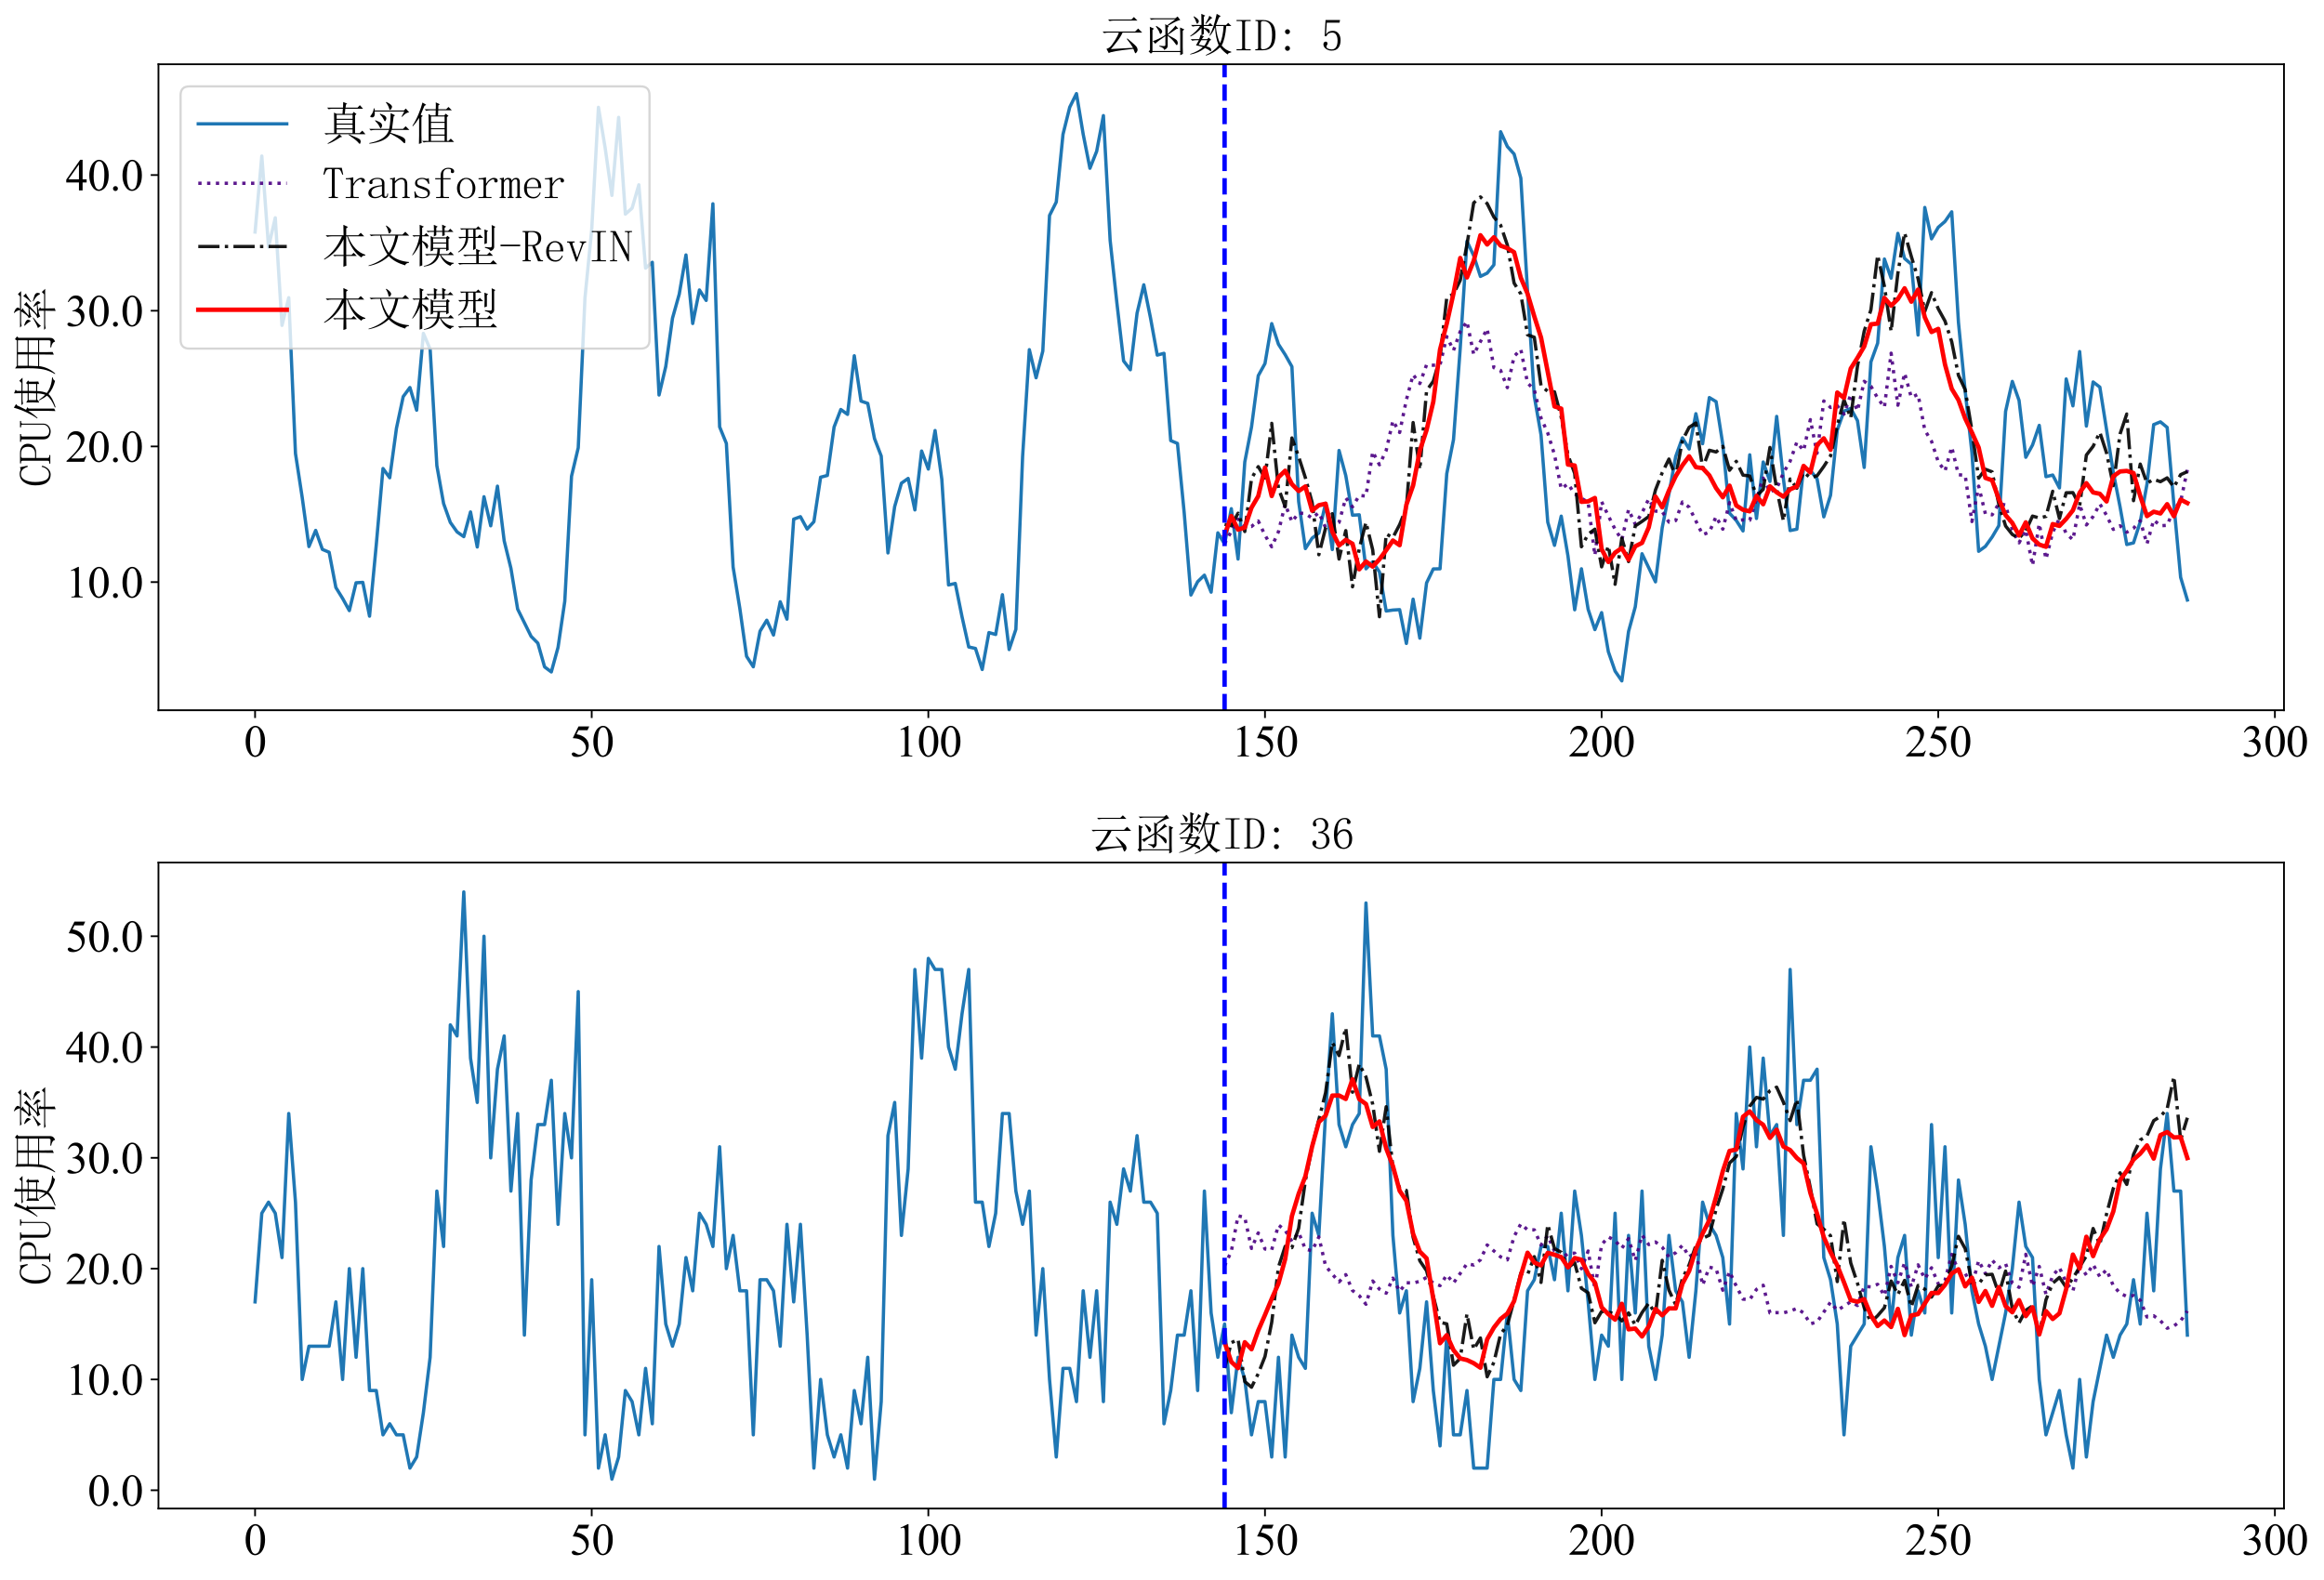 <?xml version="1.0" encoding="utf-8" standalone="no"?>
<!DOCTYPE svg PUBLIC "-//W3C//DTD SVG 1.1//EN"
  "http://www.w3.org/Graphics/SVG/1.1/DTD/svg11.dtd">
<svg xmlns:xlink="http://www.w3.org/1999/xlink" width="1050.655pt" height="714.494pt" viewBox="0 0 1050.655 714.494" xmlns="http://www.w3.org/2000/svg" version="1.1">
 <defs>
  <style type="text/css">*{stroke-linejoin: round; stroke-linecap: butt}</style>
 </defs>
 <g id="figure_1">
  <g id="patch_1">
   <path d="M 0 714.494 
L 1050.655 714.494 
L 1050.655 0 
L 0 0 
z
" style="fill: #ffffff"/>
  </g>
  <g id="axes_1">
   <g id="patch_2">
    <path d="M 71.638 321.158 
L 1032.564 321.158 
L 1032.564 29.059 
L 71.638 29.059 
z
" style="fill: #ffffff"/>
   </g>
   <g id="matplotlib.axis_1">
    <g id="xtick_1">
     <g id="line2d_1">
      <defs>
       <path id="m45444452d1" d="M 0 0 
L 0 3.5 
" style="stroke: #000000; stroke-width: 0.8"/>
      </defs>
      <g>
       <use xlink:href="#m45444452d1" x="115.316" y="321.158" style="stroke: #000000; stroke-width: 0.8"/>
      </g>
     </g>
     <g id="text_1">
      <!-- 0 -->
      <g transform="translate(110.316 342.046) scale(0.2 -0.2)">
       <defs>
        <path id="TimesNewRomanPSMT-30" d="M 231 2094 
Q 231 2819 450 3342 
Q 669 3866 1031 4122 
Q 1313 4325 1613 4325 
Q 2100 4325 2488 3828 
Q 2972 3213 2972 2159 
Q 2972 1422 2759 906 
Q 2547 391 2217 158 
Q 1888 -75 1581 -75 
Q 975 -75 572 641 
Q 231 1244 231 2094 
z
M 844 2016 
Q 844 1141 1059 588 
Q 1238 122 1591 122 
Q 1759 122 1940 273 
Q 2122 425 2216 781 
Q 2359 1319 2359 2297 
Q 2359 3022 2209 3506 
Q 2097 3866 1919 4016 
Q 1791 4119 1609 4119 
Q 1397 4119 1231 3928 
Q 1006 3669 925 3112 
Q 844 2556 844 2016 
z
" transform="scale(0.016)"/>
       </defs>
       <use xlink:href="#TimesNewRomanPSMT-30"/>
      </g>
     </g>
    </g>
    <g id="xtick_2">
     <g id="line2d_2">
      <g>
       <use xlink:href="#m45444452d1" x="267.506" y="321.158" style="stroke: #000000; stroke-width: 0.8"/>
      </g>
     </g>
     <g id="text_2">
      <!-- 50 -->
      <g transform="translate(257.506 342.046) scale(0.2 -0.2)">
       <defs>
        <path id="TimesNewRomanPSMT-35" d="M 2778 4238 
L 2534 3706 
L 1259 3706 
L 981 3138 
Q 1809 3016 2294 2522 
Q 2709 2097 2709 1522 
Q 2709 1188 2573 903 
Q 2438 619 2231 419 
Q 2025 219 1772 97 
Q 1413 -75 1034 -75 
Q 653 -75 479 54 
Q 306 184 306 341 
Q 306 428 378 495 
Q 450 563 559 563 
Q 641 563 702 538 
Q 763 513 909 409 
Q 1144 247 1384 247 
Q 1750 247 2026 523 
Q 2303 800 2303 1197 
Q 2303 1581 2056 1914 
Q 1809 2247 1375 2428 
Q 1034 2569 447 2591 
L 1259 4238 
L 2778 4238 
z
" transform="scale(0.016)"/>
       </defs>
       <use xlink:href="#TimesNewRomanPSMT-35"/>
       <use xlink:href="#TimesNewRomanPSMT-30" x="50"/>
      </g>
     </g>
    </g>
    <g id="xtick_3">
     <g id="line2d_3">
      <g>
       <use xlink:href="#m45444452d1" x="419.696" y="321.158" style="stroke: #000000; stroke-width: 0.8"/>
      </g>
     </g>
     <g id="text_3">
      <!-- 100 -->
      <g transform="translate(404.696 342.046) scale(0.2 -0.2)">
       <defs>
        <path id="TimesNewRomanPSMT-31" d="M 750 3822 
L 1781 4325 
L 1884 4325 
L 1884 747 
Q 1884 391 1914 303 
Q 1944 216 2037 169 
Q 2131 122 2419 116 
L 2419 0 
L 825 0 
L 825 116 
Q 1125 122 1212 167 
Q 1300 213 1334 289 
Q 1369 366 1369 747 
L 1369 3034 
Q 1369 3497 1338 3628 
Q 1316 3728 1258 3775 
Q 1200 3822 1119 3822 
Q 1003 3822 797 3725 
L 750 3822 
z
" transform="scale(0.016)"/>
       </defs>
       <use xlink:href="#TimesNewRomanPSMT-31"/>
       <use xlink:href="#TimesNewRomanPSMT-30" x="50"/>
       <use xlink:href="#TimesNewRomanPSMT-30" x="100"/>
      </g>
     </g>
    </g>
    <g id="xtick_4">
     <g id="line2d_4">
      <g>
       <use xlink:href="#m45444452d1" x="571.886" y="321.158" style="stroke: #000000; stroke-width: 0.8"/>
      </g>
     </g>
     <g id="text_4">
      <!-- 150 -->
      <g transform="translate(556.886 342.046) scale(0.2 -0.2)">
       <use xlink:href="#TimesNewRomanPSMT-31"/>
       <use xlink:href="#TimesNewRomanPSMT-35" x="50"/>
       <use xlink:href="#TimesNewRomanPSMT-30" x="100"/>
      </g>
     </g>
    </g>
    <g id="xtick_5">
     <g id="line2d_5">
      <g>
       <use xlink:href="#m45444452d1" x="724.075" y="321.158" style="stroke: #000000; stroke-width: 0.8"/>
      </g>
     </g>
     <g id="text_5">
      <!-- 200 -->
      <g transform="translate(709.075 342.046) scale(0.2 -0.2)">
       <defs>
        <path id="TimesNewRomanPSMT-32" d="M 2934 816 
L 2638 0 
L 138 0 
L 138 116 
Q 1241 1122 1691 1759 
Q 2141 2397 2141 2925 
Q 2141 3328 1894 3587 
Q 1647 3847 1303 3847 
Q 991 3847 742 3664 
Q 494 3481 375 3128 
L 259 3128 
Q 338 3706 661 4015 
Q 984 4325 1469 4325 
Q 1984 4325 2329 3994 
Q 2675 3663 2675 3213 
Q 2675 2891 2525 2569 
Q 2294 2063 1775 1497 
Q 997 647 803 472 
L 1909 472 
Q 2247 472 2383 497 
Q 2519 522 2628 598 
Q 2738 675 2819 816 
L 2934 816 
z
" transform="scale(0.016)"/>
       </defs>
       <use xlink:href="#TimesNewRomanPSMT-32"/>
       <use xlink:href="#TimesNewRomanPSMT-30" x="50"/>
       <use xlink:href="#TimesNewRomanPSMT-30" x="100"/>
      </g>
     </g>
    </g>
    <g id="xtick_6">
     <g id="line2d_6">
      <g>
       <use xlink:href="#m45444452d1" x="876.265" y="321.158" style="stroke: #000000; stroke-width: 0.8"/>
      </g>
     </g>
     <g id="text_6">
      <!-- 250 -->
      <g transform="translate(861.265 342.046) scale(0.2 -0.2)">
       <use xlink:href="#TimesNewRomanPSMT-32"/>
       <use xlink:href="#TimesNewRomanPSMT-35" x="50"/>
       <use xlink:href="#TimesNewRomanPSMT-30" x="100"/>
      </g>
     </g>
    </g>
    <g id="xtick_7">
     <g id="line2d_7">
      <g>
       <use xlink:href="#m45444452d1" x="1028.455" y="321.158" style="stroke: #000000; stroke-width: 0.8"/>
      </g>
     </g>
     <g id="text_7">
      <!-- 300 -->
      <g transform="translate(1013.455 342.046) scale(0.2 -0.2)">
       <defs>
        <path id="TimesNewRomanPSMT-33" d="M 325 3431 
Q 506 3859 782 4092 
Q 1059 4325 1472 4325 
Q 1981 4325 2253 3994 
Q 2459 3747 2459 3466 
Q 2459 3003 1878 2509 
Q 2269 2356 2469 2072 
Q 2669 1788 2669 1403 
Q 2669 853 2319 450 
Q 1863 -75 997 -75 
Q 569 -75 414 31 
Q 259 138 259 259 
Q 259 350 332 419 
Q 406 488 509 488 
Q 588 488 669 463 
Q 722 447 909 348 
Q 1097 250 1169 231 
Q 1284 197 1416 197 
Q 1734 197 1970 444 
Q 2206 691 2206 1028 
Q 2206 1275 2097 1509 
Q 2016 1684 1919 1775 
Q 1784 1900 1550 2001 
Q 1316 2103 1072 2103 
L 972 2103 
L 972 2197 
Q 1219 2228 1467 2375 
Q 1716 2522 1828 2728 
Q 1941 2934 1941 3181 
Q 1941 3503 1739 3701 
Q 1538 3900 1238 3900 
Q 753 3900 428 3381 
L 325 3431 
z
" transform="scale(0.016)"/>
       </defs>
       <use xlink:href="#TimesNewRomanPSMT-33"/>
       <use xlink:href="#TimesNewRomanPSMT-30" x="50"/>
       <use xlink:href="#TimesNewRomanPSMT-30" x="100"/>
      </g>
     </g>
    </g>
   </g>
   <g id="matplotlib.axis_2">
    <g id="ytick_1">
     <g id="line2d_8">
      <defs>
       <path id="m1675ffdeb4" d="M 0 0 
L -3.5 0 
" style="stroke: #000000; stroke-width: 0.8"/>
      </defs>
      <g>
       <use xlink:href="#m1675ffdeb4" x="71.638" y="263.214" style="stroke: #000000; stroke-width: 0.8"/>
      </g>
     </g>
     <g id="text_8">
      <!-- 10.0 -->
      <g transform="translate(29.637 270.158) scale(0.2 -0.2)">
       <defs>
        <path id="TimesNewRomanPSMT-2e" d="M 800 606 
Q 947 606 1047 504 
Q 1147 403 1147 259 
Q 1147 116 1045 14 
Q 944 -88 800 -88 
Q 656 -88 554 14 
Q 453 116 453 259 
Q 453 406 554 506 
Q 656 606 800 606 
z
" transform="scale(0.016)"/>
       </defs>
       <use xlink:href="#TimesNewRomanPSMT-31"/>
       <use xlink:href="#TimesNewRomanPSMT-30" x="50"/>
       <use xlink:href="#TimesNewRomanPSMT-2e" x="100"/>
       <use xlink:href="#TimesNewRomanPSMT-30" x="125"/>
      </g>
     </g>
    </g>
    <g id="ytick_2">
     <g id="line2d_9">
      <g>
       <use xlink:href="#m1675ffdeb4" x="71.638" y="201.86" style="stroke: #000000; stroke-width: 0.8"/>
      </g>
     </g>
     <g id="text_9">
      <!-- 20.0 -->
      <g transform="translate(29.637 208.803) scale(0.2 -0.2)">
       <use xlink:href="#TimesNewRomanPSMT-32"/>
       <use xlink:href="#TimesNewRomanPSMT-30" x="50"/>
       <use xlink:href="#TimesNewRomanPSMT-2e" x="100"/>
       <use xlink:href="#TimesNewRomanPSMT-30" x="125"/>
      </g>
     </g>
    </g>
    <g id="ytick_3">
     <g id="line2d_10">
      <g>
       <use xlink:href="#m1675ffdeb4" x="71.638" y="140.505" style="stroke: #000000; stroke-width: 0.8"/>
      </g>
     </g>
     <g id="text_10">
      <!-- 30.0 -->
      <g transform="translate(29.637 147.448) scale(0.2 -0.2)">
       <use xlink:href="#TimesNewRomanPSMT-33"/>
       <use xlink:href="#TimesNewRomanPSMT-30" x="50"/>
       <use xlink:href="#TimesNewRomanPSMT-2e" x="100"/>
       <use xlink:href="#TimesNewRomanPSMT-30" x="125"/>
      </g>
     </g>
    </g>
    <g id="ytick_4">
     <g id="line2d_11">
      <g>
       <use xlink:href="#m1675ffdeb4" x="71.638" y="79.15" style="stroke: #000000; stroke-width: 0.8"/>
      </g>
     </g>
     <g id="text_11">
      <!-- 40.0 -->
      <g transform="translate(29.637 86.093) scale(0.2 -0.2)">
       <defs>
        <path id="TimesNewRomanPSMT-34" d="M 2978 1563 
L 2978 1119 
L 2409 1119 
L 2409 0 
L 1894 0 
L 1894 1119 
L 100 1119 
L 100 1519 
L 2066 4325 
L 2409 4325 
L 2409 1563 
L 2978 1563 
z
M 1894 1563 
L 1894 3666 
L 406 1563 
L 1894 1563 
z
" transform="scale(0.016)"/>
       </defs>
       <use xlink:href="#TimesNewRomanPSMT-34"/>
       <use xlink:href="#TimesNewRomanPSMT-30" x="50"/>
       <use xlink:href="#TimesNewRomanPSMT-2e" x="100"/>
       <use xlink:href="#TimesNewRomanPSMT-30" x="125"/>
      </g>
     </g>
    </g>
    <g id="text_12">
     <!-- CPU使用率 -->
     <g transform="translate(23.059 220.109) rotate(-90) scale(0.2 -0.2)">
      <defs>
       <path id="SimSun-43" d="M 1725 50 
Q 1025 50 612 575 
Q 200 1100 200 2225 
Q 200 3175 637 3800 
Q 1075 4425 1825 4425 
Q 2000 4425 2175 4375 
Q 2350 4300 2475 4300 
Q 2575 4300 2637 4325 
Q 2700 4350 2750 4425 
L 2975 3325 
L 2825 3275 
Q 2675 3750 2425 4000 
Q 2175 4250 1775 4250 
Q 1250 4250 962 3675 
Q 675 3100 675 2250 
Q 675 1325 925 800 
Q 1175 275 1750 275 
Q 2150 275 2437 562 
Q 2725 850 2825 1325 
L 2975 1250 
Q 2850 725 2512 387 
Q 2175 50 1725 50 
z
" transform="scale(0.016)"/>
       <path id="SimSun-50" d="M 950 2100 
L 950 450 
Q 950 350 1012 300 
Q 1075 250 1175 250 
L 1350 250 
L 1350 100 
L 150 100 
L 150 250 
L 325 250 
Q 450 250 500 300 
Q 550 350 550 450 
L 550 4025 
Q 550 4125 500 4175 
Q 450 4225 325 4225 
L 175 4225 
L 175 4375 
L 1650 4375 
Q 2275 4375 2612 4062 
Q 2950 3750 2950 3275 
Q 2950 2700 2587 2400 
Q 2225 2100 1725 2100 
L 950 2100 
z
M 1575 2250 
Q 1950 2250 2237 2475 
Q 2525 2700 2525 3250 
Q 2525 3750 2287 3987 
Q 2050 4225 1525 4225 
L 1175 4225 
Q 1075 4225 1012 4175 
Q 950 4125 950 4025 
L 950 2250 
L 1575 2250 
z
" transform="scale(0.016)"/>
       <path id="SimSun-55" d="M 1625 250 
Q 2000 250 2262 500 
Q 2525 750 2525 1125 
L 2525 4025 
Q 2525 4125 2475 4175 
Q 2425 4225 2300 4225 
L 2150 4225 
L 2150 4375 
L 3050 4375 
L 3050 4225 
L 2900 4225 
Q 2800 4225 2737 4175 
Q 2675 4125 2675 4025 
L 2675 1125 
Q 2675 625 2337 337 
Q 2000 50 1575 50 
Q 1125 50 787 300 
Q 450 550 450 1100 
L 450 4025 
Q 450 4125 400 4175 
Q 350 4225 225 4225 
L 100 4225 
L 100 4375 
L 1200 4375 
L 1200 4225 
L 1075 4225 
Q 975 4225 912 4175 
Q 850 4125 850 4025 
L 850 1100 
Q 850 600 1062 425 
Q 1275 250 1625 250 
z
" transform="scale(0.016)"/>
       <path id="SimSun-4f7f" d="M 2875 3150 
L 2875 2100 
L 3825 2100 
Q 3850 2825 3850 3150 
L 2875 3150 
z
M 4175 3150 
Q 4175 2800 4150 2100 
L 5150 2100 
L 5150 3150 
L 4175 3150 
z
M 5475 3100 
L 5475 2425 
Q 5475 2100 5500 1800 
L 5150 1675 
L 5150 1950 
L 4150 1950 
Q 4125 1175 3875 600 
Q 4275 275 4875 75 
Q 5475 -125 6075 -150 
L 6075 -250 
Q 5700 -300 5600 -575 
Q 4525 -325 3725 350 
Q 3425 25 2925 -225 
Q 2425 -475 1875 -650 
L 1825 -550 
Q 2400 -325 2850 -25 
Q 3300 275 3500 575 
Q 3200 925 2825 1650 
L 2900 1700 
Q 3325 1100 3625 825 
Q 3800 1300 3825 1950 
L 2875 1950 
L 2875 1825 
L 2525 1675 
Q 2550 2075 2550 2562 
Q 2550 3050 2525 3500 
L 2875 3300 
L 3850 3300 
L 3850 4025 
L 2975 4025 
Q 2650 4025 2375 3950 
L 2150 4175 
L 3850 4175 
L 3850 4525 
Q 3850 4775 3825 5225 
L 4350 5000 
L 4175 4825 
L 4175 4175 
L 5300 4175 
L 5600 4475 
L 6050 4025 
L 4175 4025 
L 4175 3300 
L 5100 3300 
L 5275 3525 
L 5650 3225 
L 5475 3100 
z
M 1675 3175 
L 1675 -450 
L 1325 -625 
Q 1350 -75 1350 350 
L 1350 3200 
Q 900 2475 350 1900 
L 275 1950 
Q 700 2525 1112 3400 
Q 1525 4275 1800 5250 
L 2325 4925 
L 2125 4800 
Q 1725 3925 1500 3525 
L 1875 3325 
L 1675 3175 
z
" transform="scale(0.016)"/>
       <path id="SimSun-7528" d="M 3400 3150 
L 3400 1825 
L 5075 1825 
L 5075 3150 
L 3400 3150 
z
M 4075 100 
Q 4725 50 4900 62 
Q 5075 75 5075 400 
L 5075 1675 
L 3400 1675 
Q 3400 75 3425 -225 
L 3050 -400 
Q 3075 1025 3075 1675 
L 1425 1675 
Q 1250 350 375 -600 
L 300 -550 
Q 775 225 950 1025 
Q 1125 1825 1125 3225 
Q 1125 4625 1100 5075 
L 1475 4825 
L 5050 4825 
L 5225 5100 
L 5625 4800 
L 5425 4600 
L 5425 225 
Q 5450 -400 4875 -575 
Q 4825 -150 4075 -25 
L 4075 100 
z
M 1475 4675 
L 1475 3300 
L 3075 3300 
L 3075 4675 
L 1475 4675 
z
M 3400 4675 
L 3400 3300 
L 5075 3300 
L 5075 4675 
L 3400 4675 
z
M 1475 3150 
Q 1450 2100 1425 1825 
L 3075 1825 
L 3075 3150 
L 1475 3150 
z
" transform="scale(0.016)"/>
       <path id="SimSun-7387" d="M 875 3725 
L 925 3800 
Q 1375 3650 1550 3525 
Q 1725 3400 1725 3250 
Q 1725 3175 1662 3025 
Q 1600 2875 1550 2875 
Q 1500 2875 1425 3050 
Q 1275 3325 875 3725 
z
M 550 1850 
Q 875 1925 2000 2575 
L 2050 2500 
Q 1675 2225 1337 1937 
Q 1000 1650 875 1425 
L 550 1850 
z
M 5200 3450 
Q 4800 3150 4275 2800 
L 4225 2875 
Q 4775 3400 5050 3925 
L 5450 3525 
L 5200 3450 
z
M 4325 2500 
L 4350 2575 
Q 5225 2350 5375 2212 
Q 5525 2075 5525 1900 
Q 5525 1775 5487 1662 
Q 5450 1550 5400 1550 
Q 5325 1550 5200 1800 
Q 4975 2150 4325 2500 
z
M 3150 3900 
Q 2500 3300 2300 3150 
Q 2800 3150 3400 3175 
Q 3700 3500 3850 3825 
L 4250 3450 
Q 4050 3400 3450 2825 
Q 2850 2250 2475 1950 
Q 3150 1975 3850 2000 
Q 3750 2175 3550 2450 
L 3600 2500 
Q 4050 2250 4200 2100 
Q 4350 1950 4350 1850 
Q 4350 1775 4250 1625 
Q 4150 1475 4100 1475 
Q 4075 1475 4050 1550 
Q 4000 1700 3900 1900 
Q 3650 1875 3075 1800 
L 3500 1550 
L 3325 1425 
L 3325 975 
L 5325 975 
L 5650 1300 
L 6100 825 
L 3325 825 
Q 3325 -275 3350 -525 
L 2975 -650 
Q 3000 0 3000 825 
L 1125 825 
Q 800 825 525 750 
L 300 975 
L 3000 975 
L 3000 1775 
Q 2450 1700 2200 1525 
L 1950 1950 
Q 2275 1950 2675 2350 
Q 3075 2750 3325 3050 
Q 2400 2950 2150 2775 
L 1950 3175 
Q 2150 3150 2475 3575 
Q 2800 4000 2900 4225 
L 1450 4225 
Q 1125 4225 850 4150 
L 625 4375 
L 3100 4375 
Q 3050 4800 2675 5200 
L 2725 5250 
Q 3225 5050 3337 4912 
Q 3450 4775 3450 4700 
Q 3450 4550 3250 4375 
L 5025 4375 
L 5350 4675 
L 5775 4225 
L 3050 4225 
L 3375 3950 
L 3150 3900 
z
" transform="scale(0.016)"/>
      </defs>
      <use xlink:href="#SimSun-43"/>
      <use xlink:href="#SimSun-50" x="50"/>
      <use xlink:href="#SimSun-55" x="100"/>
      <use xlink:href="#SimSun-4f7f" x="150"/>
      <use xlink:href="#SimSun-7528" x="250"/>
      <use xlink:href="#SimSun-7387" x="350"/>
     </g>
    </g>
   </g>
   <g id="line2d_12">
    <path d="M 115.316 104.919 
L 118.36 70.56 
L 121.404 111.668 
L 124.447 98.476 
L 127.491 147.131 
L 130.535 134.614 
L 133.579 205.05 
L 136.623 224.929 
L 139.666 247.139 
L 142.71 239.838 
L 145.754 248.428 
L 148.798 249.716 
L 151.842 265.669 
L 154.885 270.577 
L 157.929 276.099 
L 160.973 263.521 
L 164.017 263.337 
L 167.061 278.615 
L 170.104 246.403 
L 173.148 211.86 
L 176.192 216.033 
L 179.236 193.638 
L 182.28 179.342 
L 185.323 175.231 
L 188.367 185.478 
L 191.411 150.751 
L 194.455 157.868 
L 197.499 210.572 
L 200.542 227.69 
L 203.586 236.218 
L 206.63 240.513 
L 209.674 242.661 
L 212.717 231.494 
L 215.761 247.324 
L 218.805 224.622 
L 221.849 237.752 
L 224.893 219.837 
L 227.936 244.563 
L 230.98 256.956 
L 234.024 275.424 
L 240.112 287.756 
L 243.155 290.824 
L 246.199 301.561 
L 249.243 303.831 
L 252.287 292.726 
L 255.331 271.866 
L 258.374 215.358 
L 261.418 202.473 
L 264.462 134.676 
L 267.506 103.876 
L 270.55 48.533 
L 273.593 66.94 
L 276.637 88.353 
L 279.681 53.074 
L 282.725 96.82 
L 285.769 94.12 
L 288.812 83.567 
L 291.856 121.239 
L 294.9 118.601 
L 297.944 178.606 
L 300.988 165.721 
L 304.031 143.879 
L 307.075 133.019 
L 310.119 115.288 
L 313.163 146.272 
L 316.207 131.117 
L 319.25 135.842 
L 322.294 92.157 
L 325.338 193.024 
L 328.382 200.51 
L 331.426 256.404 
L 334.469 275.117 
L 337.513 296.776 
L 340.557 301.5 
L 343.601 285.425 
L 346.645 280.455 
L 349.688 287.143 
L 352.732 272.111 
L 355.776 279.964 
L 358.82 234.746 
L 361.864 233.641 
L 364.907 239.225 
L 367.951 235.912 
L 370.995 215.787 
L 374.039 214.989 
L 377.083 193.086 
L 380.126 185.171 
L 383.17 187.38 
L 386.214 160.874 
L 389.258 181.367 
L 392.302 182.41 
L 395.345 198.301 
L 398.389 206.216 
L 401.433 250.023 
L 404.477 229.04 
L 407.52 218.487 
L 410.564 216.339 
L 413.608 230.574 
L 416.652 203.946 
L 419.696 212.106 
L 422.739 194.681 
L 425.783 216.707 
L 428.827 264.503 
L 431.871 263.828 
L 434.915 278.86 
L 437.958 292.542 
L 441.002 293.217 
L 444.046 302.727 
L 447.09 286.039 
L 450.134 286.898 
L 453.177 268.921 
L 456.221 293.708 
L 459.265 284.566 
L 462.309 206.4 
L 465.353 158.113 
L 468.396 170.814 
L 471.44 158.727 
L 474.484 97.433 
L 477.528 91.359 
L 480.572 60.743 
L 483.615 48.472 
L 486.659 42.337 
L 489.703 60.743 
L 492.747 76.082 
L 495.791 68.412 
L 498.834 52.276 
L 501.878 108.661 
L 504.922 136.885 
L 507.966 163.206 
L 511.01 167.194 
L 514.053 141.609 
L 517.097 128.786 
L 520.141 143.818 
L 523.185 160.568 
L 526.229 159.77 
L 529.272 199.221 
L 532.316 200.51 
L 535.36 231.862 
L 538.404 269.043 
L 541.448 263.03 
L 544.491 260.085 
L 547.535 267.755 
L 550.579 240.943 
L 553.623 245.974 
L 556.667 230.021 
L 559.71 252.784 
L 562.754 208.915 
L 565.798 193.086 
L 568.842 169.894 
L 571.886 164.372 
L 574.929 146.333 
L 577.973 155.659 
L 581.017 160.384 
L 584.061 165.783 
L 587.105 226.77 
L 590.148 248.06 
L 593.192 243.335 
L 596.236 241.004 
L 599.28 227.567 
L 602.323 248.489 
L 605.367 203.7 
L 608.411 215.051 
L 611.455 232.966 
L 614.499 232.782 
L 617.542 257.202 
L 620.586 254.073 
L 623.63 258.613 
L 626.674 276.283 
L 629.718 275.854 
L 632.761 275.67 
L 635.805 290.947 
L 638.849 270.945 
L 641.893 288.554 
L 644.937 263.583 
L 647.98 257.263 
L 651.024 257.202 
L 654.068 214.192 
L 657.112 198.792 
L 660.156 157.377 
L 663.199 109.091 
L 666.243 115.594 
L 669.287 124.982 
L 672.331 123.509 
L 675.375 119.767 
L 678.418 59.577 
L 681.462 66.265 
L 684.506 69.64 
L 687.55 80.561 
L 690.594 131.976 
L 693.637 179.22 
L 696.681 196.644 
L 699.725 236.096 
L 702.769 246.587 
L 705.813 233.396 
L 708.856 251.373 
L 711.9 275.731 
L 714.944 257.202 
L 717.988 275.547 
L 721.032 284.689 
L 724.075 277.019 
L 727.119 294.69 
L 730.163 303.463 
L 733.207 307.881 
L 736.251 285.548 
L 739.294 274.381 
L 742.338 250.391 
L 748.426 263.092 
L 751.47 238.611 
L 754.513 223.272 
L 757.557 206.461 
L 760.601 197.994 
L 763.645 203.025 
L 766.689 187.073 
L 769.732 200.632 
L 772.776 179.772 
L 775.82 181.612 
L 778.864 200.939 
L 781.908 232.046 
L 784.951 235.359 
L 787.995 240.084 
L 791.039 205.664 
L 794.083 234.439 
L 797.126 208.915 
L 800.17 217.689 
L 803.214 188.3 
L 806.258 216.523 
L 809.302 239.9 
L 812.345 239.286 
L 815.389 211.37 
L 818.433 212.719 
L 821.477 216.523 
L 824.521 233.703 
L 827.564 223.947 
L 830.608 194.497 
L 833.652 185.907 
L 836.696 184.68 
L 839.74 190.202 
L 842.783 211.37 
L 845.827 163.635 
L 848.871 155.168 
L 851.915 117.128 
L 854.959 125.779 
L 858.002 105.532 
L 861.046 116.883 
L 864.09 119.46 
L 867.134 151.487 
L 870.178 93.813 
L 873.221 107.986 
L 876.265 102.771 
L 879.309 100.133 
L 882.353 95.777 
L 885.397 145.781 
L 888.44 176.888 
L 891.484 204.682 
L 894.528 249.287 
L 897.572 247.078 
L 900.616 242.845 
L 903.659 237.691 
L 906.703 186.03 
L 909.747 172.47 
L 912.791 181.06 
L 915.835 206.768 
L 918.878 201.246 
L 921.922 192.349 
L 924.966 215.542 
L 928.01 214.805 
L 931.054 220.634 
L 934.097 171.366 
L 937.141 183.514 
L 940.185 158.972 
L 943.229 192.656 
L 946.273 172.716 
L 949.316 175.047 
L 955.404 213.578 
L 958.448 229.162 
L 961.492 246.219 
L 964.535 245.483 
L 967.579 235.973 
L 970.623 218.916 
L 973.667 191.981 
L 976.711 190.754 
L 979.754 193.27 
L 982.798 228.242 
L 985.842 261.067 
L 988.886 271.313 
L 988.886 271.313 
" clip-path="url(#pd125f75420)" style="fill: none; stroke: #1f77b4; stroke-width: 1.5; stroke-linecap: square"/>
   </g>
   <g id="line2d_13">
    <path d="M 553.623 245.808 
L 559.71 234.746 
L 562.754 237.855 
L 565.798 238.05 
L 568.842 235.583 
L 571.886 242.006 
L 574.929 247.242 
L 577.973 240.426 
L 581.017 227.97 
L 584.061 235.965 
L 587.105 231.982 
L 590.148 232.219 
L 593.192 234.308 
L 596.236 231.789 
L 599.28 238.552 
L 602.323 238.095 
L 605.367 236.221 
L 608.411 225.149 
L 611.455 229.187 
L 614.499 224.027 
L 617.542 224.306 
L 620.586 204.225 
L 623.63 210.154 
L 626.674 203.694 
L 629.718 190.245 
L 632.761 195.562 
L 635.805 180.822 
L 638.849 169.421 
L 641.893 173.437 
L 644.937 164.929 
L 647.98 165.15 
L 651.024 164.978 
L 654.068 152.201 
L 657.112 158.438 
L 660.156 149.904 
L 663.199 145.37 
L 666.243 160.281 
L 672.331 148.663 
L 675.375 166.257 
L 678.418 167.52 
L 681.462 175.278 
L 684.506 161.122 
L 687.55 158.016 
L 690.594 173.198 
L 693.637 176.187 
L 696.681 189.038 
L 699.725 195.819 
L 702.769 205.616 
L 705.813 221.021 
L 708.856 218.769 
L 711.9 223.292 
L 717.988 227.191 
L 721.032 251.152 
L 724.075 226.877 
L 727.119 233.268 
L 730.163 239.36 
L 733.207 244.128 
L 736.251 230.424 
L 739.294 237.078 
L 742.338 231.89 
L 745.382 225.591 
L 748.426 231.115 
L 751.47 231.375 
L 754.513 236.091 
L 757.557 235.385 
L 760.601 226.994 
L 763.645 229.355 
L 769.732 241.771 
L 772.776 240.646 
L 775.82 233.571 
L 778.864 239.278 
L 781.908 227.266 
L 784.951 235.31 
L 787.995 235.093 
L 791.039 235.245 
L 797.126 216.16 
L 800.17 222.495 
L 803.214 220.875 
L 806.258 213.828 
L 809.302 208.534 
L 812.345 199.88 
L 815.389 203.805 
L 818.433 189.756 
L 821.477 204.922 
L 824.521 181.302 
L 827.564 184.241 
L 830.608 183.47 
L 833.652 187.244 
L 836.696 178.407 
L 839.74 185.757 
L 842.783 172.422 
L 845.827 174.65 
L 848.871 180.04 
L 851.915 184.169 
L 854.959 159.708 
L 858.002 183.227 
L 861.046 168.693 
L 864.09 179.715 
L 867.134 178.298 
L 870.178 194.507 
L 873.221 199.543 
L 876.265 208.848 
L 879.309 213.006 
L 882.353 202.15 
L 885.397 214.656 
L 888.44 214.959 
L 891.484 235.838 
L 894.528 219.82 
L 897.572 232.358 
L 900.616 232.781 
L 903.659 227.709 
L 906.703 228.36 
L 909.747 239.586 
L 912.791 245.446 
L 915.835 239.589 
L 918.878 255.731 
L 921.922 236.816 
L 924.966 252.813 
L 928.01 240.686 
L 931.054 234.441 
L 934.097 241.194 
L 937.141 244.073 
L 940.185 228.083 
L 943.229 237.361 
L 946.273 233.566 
L 949.316 227.836 
L 952.36 233.041 
L 955.404 239.392 
L 958.448 237.737 
L 961.492 240.659 
L 964.535 238.897 
L 967.579 235.456 
L 970.623 245.929 
L 973.667 235.131 
L 976.711 237.725 
L 979.754 237.56 
L 982.798 230.192 
L 985.842 226.825 
L 988.886 212.367 
L 988.886 212.367 
" clip-path="url(#pd125f75420)" style="fill: none; stroke-dasharray: 1.5,2.475; stroke-dashoffset: 0; stroke: #4b0082; stroke-opacity: 0.9; stroke-width: 1.5"/>
   </g>
   <g id="line2d_14">
    <path d="M 553.623 237.078 
L 556.667 237.729 
L 559.71 232.071 
L 562.754 240.339 
L 565.798 216.377 
L 568.842 211.007 
L 571.886 216.138 
L 574.929 191.428 
L 577.973 220.754 
L 581.017 229.086 
L 584.061 198.043 
L 587.105 206.515 
L 590.148 216.025 
L 593.192 227.17 
L 596.236 250.829 
L 599.28 238.784 
L 602.323 232.29 
L 605.367 252.785 
L 608.411 239.938 
L 611.455 265.329 
L 614.499 248.108 
L 617.542 236.202 
L 620.586 248.636 
L 623.63 278.864 
L 626.674 241.48 
L 629.718 243.04 
L 632.761 237.222 
L 635.805 229.583 
L 638.849 191.071 
L 641.893 212.311 
L 644.937 176.628 
L 647.98 172.377 
L 651.024 161.789 
L 654.068 134.546 
L 657.112 132.967 
L 660.156 126.743 
L 663.199 110.618 
L 666.243 91.744 
L 669.287 89.047 
L 672.331 92.065 
L 675.375 98.163 
L 678.418 101.835 
L 681.462 110.83 
L 684.506 128 
L 687.55 132.942 
L 690.594 151.408 
L 693.637 152.506 
L 696.681 174.442 
L 699.725 176.941 
L 702.769 177.175 
L 705.813 188.636 
L 708.856 205.786 
L 711.9 214.05 
L 714.944 247.227 
L 717.988 241.52 
L 721.032 239.292 
L 724.075 256.324 
L 727.119 246.812 
L 730.163 264.19 
L 733.207 243.34 
L 736.251 253.927 
L 739.294 237.802 
L 742.338 235.762 
L 745.382 233.572 
L 748.426 221.543 
L 751.47 213.748 
L 754.513 207.577 
L 757.557 215.463 
L 760.601 199.138 
L 763.645 193.224 
L 766.689 191.279 
L 769.732 211.655 
L 772.776 203.595 
L 775.82 204.38 
L 778.864 201.824 
L 781.908 212.642 
L 784.951 208.597 
L 787.995 214.844 
L 791.039 215.231 
L 794.083 224.341 
L 797.126 221.266 
L 800.17 202.334 
L 803.214 221.101 
L 806.258 235.543 
L 809.302 216.6 
L 812.345 220.766 
L 815.389 213.553 
L 818.433 216.003 
L 821.477 215.147 
L 824.521 210.918 
L 827.564 206.19 
L 830.608 192.533 
L 833.652 180.813 
L 836.696 188.984 
L 839.74 165.612 
L 842.783 149.746 
L 845.827 140.057 
L 848.871 115.377 
L 851.915 129.468 
L 854.959 149.848 
L 858.002 123.56 
L 861.046 105.261 
L 864.09 115.976 
L 867.134 125.938 
L 870.178 140.806 
L 873.221 132.346 
L 876.265 139.64 
L 879.309 145.158 
L 882.353 154.544 
L 885.397 169.727 
L 888.44 176.223 
L 891.484 194.71 
L 894.528 216.192 
L 897.572 212.186 
L 900.616 213.363 
L 903.659 228.051 
L 906.703 237.825 
L 909.747 241.67 
L 912.791 243.392 
L 915.835 240.034 
L 918.878 233.366 
L 921.922 234.208 
L 924.966 233.508 
L 928.01 222.145 
L 931.054 234.465 
L 934.097 222.832 
L 937.141 222.761 
L 940.185 228.623 
L 943.229 205.772 
L 946.273 201.838 
L 949.316 195.481 
L 952.36 204.856 
L 955.404 219.58 
L 958.448 196.256 
L 961.492 187.217 
L 964.535 226.39 
L 967.579 209.853 
L 970.623 218.502 
L 973.667 216.731 
L 976.711 217.813 
L 979.754 216.083 
L 982.798 220.286 
L 985.842 214.631 
L 988.886 213.255 
L 988.886 213.255 
" clip-path="url(#pd125f75420)" style="fill: none; stroke-dasharray: 9.6,2.4,1.5,2.4; stroke-dashoffset: 0; stroke: #000000; stroke-opacity: 0.9; stroke-width: 1.5"/>
   </g>
   <g id="line2d_15">
    <path d="M 553.623 241.901 
L 556.667 233.34 
L 559.71 239.47 
L 562.754 238.557 
L 565.798 229.545 
L 568.842 224.34 
L 571.886 211.472 
L 574.929 224.295 
L 577.973 215.795 
L 581.017 212.861 
L 584.061 218.94 
L 587.105 222.03 
L 590.148 219.98 
L 593.192 230.908 
L 596.236 228.453 
L 599.28 227.778 
L 602.323 240.41 
L 605.367 246.66 
L 608.411 244.112 
L 611.455 245.884 
L 614.499 257.426 
L 617.542 253.888 
L 620.586 256.205 
L 623.63 252.908 
L 626.674 248.797 
L 629.718 244.407 
L 632.761 246.516 
L 635.805 228.244 
L 638.849 219.529 
L 641.893 203.781 
L 644.937 194.451 
L 647.98 181.648 
L 651.024 158.071 
L 654.068 146.324 
L 657.112 132.65 
L 660.156 116.677 
L 663.199 125.461 
L 666.243 117.971 
L 669.287 106.37 
L 672.331 110.556 
L 675.375 107.286 
L 678.418 111.104 
L 681.462 112.21 
L 684.506 114.057 
L 687.55 125.646 
L 690.594 132.824 
L 693.637 143.077 
L 696.681 152.627 
L 702.769 183.776 
L 705.813 184.77 
L 708.856 210.058 
L 711.9 210.49 
L 714.944 226.919 
L 717.988 226.709 
L 721.032 225.183 
L 724.075 248.312 
L 727.119 254.104 
L 730.163 249.894 
L 733.207 247.821 
L 736.251 253.105 
L 739.294 247.009 
L 742.338 245.488 
L 745.382 238.461 
L 748.426 224.533 
L 751.47 229.405 
L 754.513 221.813 
L 757.557 215.328 
L 760.601 210.394 
L 763.645 206.337 
L 766.689 211.243 
L 769.732 211.696 
L 772.776 214.962 
L 775.82 220.703 
L 778.864 224.855 
L 781.908 219.615 
L 784.951 228.571 
L 787.995 230.514 
L 791.039 231.207 
L 794.083 224.219 
L 797.126 227.997 
L 800.17 219.909 
L 803.214 222.623 
L 806.258 224.579 
L 809.302 221.242 
L 812.345 219.976 
L 815.389 210.674 
L 818.433 213.642 
L 821.477 201.235 
L 824.521 198.202 
L 827.564 203.394 
L 830.608 177.497 
L 833.652 179.92 
L 836.696 166.659 
L 839.74 161.826 
L 842.783 156.668 
L 845.827 146.655 
L 848.871 146.321 
L 851.915 134.692 
L 854.959 138.216 
L 858.002 135.235 
L 861.046 130.36 
L 864.09 136.417 
L 867.134 130.957 
L 870.178 143.452 
L 873.221 150.125 
L 876.265 148.721 
L 879.309 164.811 
L 882.353 175.802 
L 885.397 180.849 
L 888.44 189.222 
L 891.484 195.586 
L 894.528 202.365 
L 897.572 216.093 
L 900.616 217.182 
L 903.659 225.701 
L 906.703 232.923 
L 909.747 236.463 
L 912.791 242.15 
L 915.835 236.189 
L 918.878 243.437 
L 921.922 246.249 
L 924.966 247.237 
L 928.01 236.988 
L 931.054 237.808 
L 934.097 234.62 
L 937.141 230.744 
L 940.185 222.796 
L 943.229 218.481 
L 946.273 222.664 
L 949.316 223.289 
L 952.36 226.742 
L 955.404 215.364 
L 958.448 213.19 
L 961.492 212.935 
L 964.535 213.917 
L 967.579 224.291 
L 970.623 233.365 
L 973.667 231.393 
L 976.711 232.173 
L 979.754 227.987 
L 982.798 233.431 
L 985.842 225.909 
L 988.886 227.487 
L 988.886 227.487 
" clip-path="url(#pd125f75420)" style="fill: none; stroke: #ff0000; stroke-width: 2; stroke-linecap: square"/>
   </g>
   <g id="line2d_16">
    <path d="M 553.623 321.158 
L 553.623 29.059 
" clip-path="url(#pd125f75420)" style="fill: none; stroke-dasharray: 7.4,3.2; stroke-dashoffset: 0; stroke: #0000ff; stroke-width: 2"/>
   </g>
   <g id="patch_3">
    <path d="M 71.638 321.158 
L 71.638 29.059 
" style="fill: none; stroke: #000000; stroke-width: 0.8; stroke-linejoin: miter; stroke-linecap: square"/>
   </g>
   <g id="patch_4">
    <path d="M 1032.564 321.158 
L 1032.564 29.059 
" style="fill: none; stroke: #000000; stroke-width: 0.8; stroke-linejoin: miter; stroke-linecap: square"/>
   </g>
   <g id="patch_5">
    <path d="M 71.638 321.158 
L 1032.564 321.158 
" style="fill: none; stroke: #000000; stroke-width: 0.8; stroke-linejoin: miter; stroke-linecap: square"/>
   </g>
   <g id="patch_6">
    <path d="M 71.638 29.059 
L 1032.564 29.059 
" style="fill: none; stroke: #000000; stroke-width: 0.8; stroke-linejoin: miter; stroke-linecap: square"/>
   </g>
   <g id="text_13">
    <!-- 云函数ID: 5 -->
    <g transform="translate(497.101 23.059) scale(0.2 -0.2)">
     <defs>
      <path id="SimSun-4e91" d="M 1200 4450 
L 4500 4450 
L 4850 4800 
L 5350 4300 
L 1975 4300 
Q 1700 4300 1425 4225 
L 1200 4450 
z
M 1600 275 
Q 2300 300 4725 450 
Q 4425 975 3850 1700 
L 3925 1775 
Q 5200 725 5287 500 
Q 5375 275 5375 175 
Q 5375 0 5250 -162 
Q 5125 -325 5075 -325 
Q 5025 -325 4975 -200 
Q 4875 50 4775 300 
Q 1650 -25 1300 -300 
L 975 300 
Q 1225 350 1462 550 
Q 1700 750 2150 1462 
Q 2600 2175 2725 2600 
L 1250 2600 
Q 925 2600 650 2525 
L 425 2750 
L 5025 2750 
L 5450 3175 
L 6025 2600 
L 3250 2600 
Q 3000 2025 2500 1375 
Q 2000 725 1600 275 
z
" transform="scale(0.016)"/>
      <path id="SimSun-51fd" d="M 3050 2275 
L 3050 3000 
Q 3050 3450 3025 3800 
L 3275 3625 
L 4450 4475 
L 1650 4475 
Q 1325 4475 1050 4400 
L 825 4625 
L 4450 4625 
L 4775 4875 
L 5150 4375 
Q 4875 4325 4550 4175 
Q 4225 4025 3400 3550 
L 3550 3450 
L 3375 3325 
L 3375 2400 
Q 4250 3225 4475 3600 
L 4875 3150 
L 4625 3125 
Q 3625 2425 3400 2275 
Q 4575 1675 4687 1487 
Q 4800 1300 4800 1150 
Q 4800 1025 4750 925 
Q 4700 825 4675 825 
Q 4575 825 4375 1150 
Q 4075 1600 3375 2150 
L 3375 725 
Q 3375 350 2875 150 
Q 2850 450 2200 650 
L 2200 750 
Q 2800 675 2925 700 
Q 3050 725 3050 850 
L 3050 2100 
Q 1850 1300 1625 1025 
L 1275 1400 
Q 1575 1475 2087 1725 
Q 2600 1975 3050 2275 
z
M 1700 3475 
L 1775 3550 
Q 2350 3200 2475 3025 
Q 2600 2850 2600 2775 
Q 2600 2650 2500 2525 
Q 2400 2400 2350 2400 
Q 2275 2400 2225 2575 
Q 2150 2875 1700 3475 
z
M 5150 0 
L 5150 2175 
Q 5150 2725 5125 3325 
L 5725 3050 
L 5500 2850 
L 5500 525 
Q 5500 100 5525 -400 
L 5150 -600 
L 5150 -150 
L 1250 -150 
L 1000 -375 
L 675 -50 
L 875 125 
L 875 2375 
Q 875 2800 850 3425 
L 1450 3150 
L 1225 2975 
L 1225 0 
L 5150 0 
z
" transform="scale(0.016)"/>
      <path id="SimSun-6570" d="M 1875 1525 
Q 1675 1200 1500 900 
Q 1825 825 2275 725 
Q 2500 975 2725 1525 
L 1875 1525 
z
M 850 4900 
Q 1325 4600 1425 4450 
Q 1525 4300 1525 4225 
Q 1525 4100 1437 3975 
Q 1350 3850 1300 3850 
Q 1225 3850 1150 4100 
Q 1050 4450 775 4850 
L 850 4900 
z
M 3000 4975 
L 3450 4675 
Q 3250 4625 3100 4425 
Q 2925 4225 2525 3825 
L 2450 3875 
Q 2925 4625 3000 4975 
z
M 1875 5250 
L 2425 5000 
L 2225 4825 
L 2225 3675 
L 2850 3675 
L 3125 3950 
L 3550 3525 
L 2225 3525 
L 2225 3300 
Q 2800 3175 2937 3062 
Q 3075 2950 3075 2775 
Q 3075 2700 3050 2587 
Q 3025 2475 2975 2475 
Q 2925 2475 2800 2650 
Q 2600 2925 2225 3175 
L 2225 2400 
L 1925 2200 
L 2275 2050 
Q 2150 2000 1950 1675 
L 2725 1675 
L 2900 1900 
L 3275 1575 
L 3050 1450 
Q 2800 875 2600 650 
Q 3000 550 3137 437 
Q 3275 325 3275 150 
Q 3275 -25 3200 -25 
Q 3125 -25 3025 75 
Q 2750 275 2400 425 
Q 1525 -275 325 -500 
L 300 -425 
Q 1450 -50 2100 550 
Q 1600 725 1125 800 
Q 1225 950 1525 1525 
L 1200 1525 
Q 875 1525 600 1450 
L 375 1675 
L 1575 1675 
Q 1675 1925 1775 2275 
L 1900 2225 
L 1900 3250 
Q 1225 2475 350 2050 
L 300 2125 
Q 1225 2775 1700 3525 
L 1250 3525 
Q 925 3525 650 3450 
L 425 3675 
L 1900 3675 
Q 1900 4575 1875 5250 
z
M 3925 3525 
Q 4050 2075 4525 1100 
Q 4925 1950 5025 3525 
L 3925 3525 
z
M 4050 5250 
L 4625 4925 
Q 4425 4850 4325 4625 
Q 4225 4400 3950 3675 
L 5375 3675 
L 5675 3975 
L 6125 3525 
L 5400 3525 
Q 5250 1675 4750 775 
Q 5325 75 6100 -100 
L 6100 -200 
Q 5625 -275 5600 -500 
Q 4950 -50 4525 525 
Q 3700 -275 2550 -650 
L 2500 -575 
Q 3650 -50 4325 800 
Q 3850 1975 3825 3375 
Q 3575 2725 3100 2150 
L 3025 2200 
Q 3625 3200 4050 5250 
z
" transform="scale(0.016)"/>
      <path id="SimSun-49" d="M 600 4225 
L 600 4375 
L 2600 4375 
L 2600 4225 
L 2025 4225 
Q 1925 4225 1862 4175 
Q 1800 4125 1800 4025 
L 1800 450 
Q 1800 350 1862 300 
Q 1925 250 2025 250 
L 2600 250 
L 2600 100 
L 600 100 
L 600 250 
L 1175 250 
Q 1300 250 1350 300 
Q 1400 350 1400 450 
L 1400 4025 
Q 1400 4125 1350 4175 
Q 1300 4225 1175 4225 
L 600 4225 
z
" transform="scale(0.016)"/>
      <path id="SimSun-44" d="M 2500 2275 
Q 2500 3350 2175 3787 
Q 1850 4225 1275 4225 
Q 1100 4225 1012 4175 
Q 925 4125 925 4025 
L 925 450 
Q 925 350 1000 300 
Q 1075 250 1200 250 
Q 1750 250 2125 662 
Q 2500 1075 2500 2275 
z
M 525 4025 
Q 525 4125 475 4175 
Q 425 4225 300 4225 
L 150 4225 
L 150 4375 
L 1275 4375 
Q 2050 4375 2512 3875 
Q 2975 3375 2975 2325 
Q 2975 1175 2525 637 
Q 2075 100 1200 100 
L 125 100 
L 125 250 
L 300 250 
Q 425 250 475 300 
Q 525 350 525 450 
L 525 4025 
z
" transform="scale(0.016)"/>
      <path id="SimSun-3a" d="M 1900 2725 
Q 1900 2575 1800 2475 
Q 1700 2375 1550 2375 
Q 1400 2375 1300 2475 
Q 1200 2575 1200 2725 
Q 1200 2875 1300 2975 
Q 1400 3075 1550 3075 
Q 1700 3075 1800 2975 
Q 1900 2875 1900 2725 
z
M 1900 375 
Q 1900 225 1800 125 
Q 1700 25 1550 25 
Q 1400 25 1300 125 
Q 1200 225 1200 375 
Q 1200 525 1300 625 
Q 1400 725 1550 725 
Q 1700 725 1800 625 
Q 1900 525 1900 375 
z
" transform="scale(0.016)"/>
      <path id="SimSun-20" d="M 0 0 
Q 0 0 0 0 
z
" transform="scale(0.016)"/>
      <path id="SimSun-35" d="M 1725 2850 
Q 2200 2850 2500 2487 
Q 2800 2125 2800 1525 
Q 2800 850 2487 450 
Q 2175 50 1525 50 
Q 1075 50 725 312 
Q 375 575 375 950 
Q 375 1100 462 1212 
Q 550 1325 700 1325 
Q 850 1325 900 1225 
Q 950 1125 950 1050 
Q 950 900 875 825 
Q 800 725 800 625 
Q 800 425 1037 325 
Q 1275 225 1550 225 
Q 1950 225 2162 550 
Q 2375 875 2375 1475 
Q 2375 1975 2187 2287 
Q 2000 2600 1625 2600 
Q 1350 2600 1150 2500 
Q 950 2400 775 2075 
L 550 2100 
L 675 4375 
L 2725 4375 
L 2650 4000 
L 850 4000 
L 750 2350 
Q 1000 2700 1237 2775 
Q 1475 2850 1725 2850 
z
" transform="scale(0.016)"/>
     </defs>
     <use xlink:href="#SimSun-4e91"/>
     <use xlink:href="#SimSun-51fd" x="100"/>
     <use xlink:href="#SimSun-6570" x="200"/>
     <use xlink:href="#SimSun-49" x="300"/>
     <use xlink:href="#SimSun-44" x="350"/>
     <use xlink:href="#SimSun-3a" x="400"/>
     <use xlink:href="#SimSun-20" x="450"/>
     <use xlink:href="#SimSun-35" x="500"/>
    </g>
   </g>
   <g id="legend_1">
    <g id="patch_7">
     <path d="M 85.638 157.637 
L 289.637 157.637 
Q 293.637 157.637 293.637 153.637 
L 293.637 43.059 
Q 293.637 39.059 289.637 39.059 
L 85.638 39.059 
Q 81.638 39.059 81.638 43.059 
L 81.638 153.637 
Q 81.638 157.637 85.638 157.637 
z
" style="fill: #ffffff; opacity: 0.8; stroke: #cccccc; stroke-linejoin: miter"/>
    </g>
    <g id="line2d_17">
     <path d="M 89.638 55.997 
L 109.638 55.997 
L 129.637 55.997 
" style="fill: none; stroke: #1f77b4; stroke-width: 1.5; stroke-linecap: square"/>
    </g>
    <g id="text_14">
     <!-- 真实值 -->
     <g transform="translate(145.637 62.997) scale(0.2 -0.2)">
      <defs>
       <path id="SimSun-771f" d="M 2050 3450 
L 2050 2900 
L 4300 2900 
L 4300 3450 
L 2050 3450 
z
M 2050 2750 
L 2050 2225 
L 4300 2225 
L 4300 2750 
L 2050 2750 
z
M 2050 2075 
L 2050 1550 
L 4300 1550 
L 4300 2075 
L 2050 2075 
z
M 2050 1400 
L 2050 875 
L 4300 875 
L 4300 1400 
L 2050 1400 
z
M 2875 3600 
L 2925 4325 
L 1525 4325 
Q 1200 4325 925 4250 
L 700 4475 
L 2950 4475 
Q 2975 4825 2975 5275 
L 3550 5025 
L 3375 4925 
L 3300 4475 
L 5000 4475 
L 5325 4825 
L 5775 4325 
L 3275 4325 
L 3200 3600 
L 4275 3600 
L 4450 3875 
L 4850 3575 
L 4650 3375 
L 4650 875 
L 5300 875 
L 5675 1225 
L 6125 725 
L 1150 725 
Q 825 725 550 650 
L 325 875 
L 1700 875 
Q 1700 3200 1675 3775 
L 2050 3600 
L 2875 3600 
z
M 2425 725 
L 2825 350 
L 2575 300 
Q 1500 -425 800 -650 
L 775 -575 
Q 1950 125 2425 725 
z
M 3800 700 
Q 4575 375 4962 200 
Q 5350 25 5400 -112 
Q 5450 -250 5450 -325 
Q 5450 -400 5400 -525 
Q 5350 -650 5325 -650 
Q 5250 -650 5100 -450 
Q 4875 -150 3750 625 
L 3800 700 
z
" transform="scale(0.016)"/>
       <path id="SimSun-5b9e" d="M 1950 3625 
Q 2575 3400 2700 3250 
Q 2825 3100 2825 2975 
Q 2825 2850 2750 2700 
Q 2675 2550 2625 2550 
Q 2550 2550 2450 2800 
Q 2275 3175 1900 3550 
L 1950 3625 
z
M 3575 1325 
Q 3500 1100 3425 925 
Q 4650 550 5087 325 
Q 5525 100 5512 -225 
Q 5500 -550 5400 -550 
Q 5300 -550 5075 -300 
Q 4625 175 3375 800 
Q 3025 175 2300 -150 
Q 1575 -475 425 -625 
L 425 -525 
Q 1475 -325 2200 100 
Q 2925 525 3200 1325 
L 1225 1325 
Q 900 1325 625 1250 
L 400 1475 
L 3225 1475 
Q 3325 1950 3375 2575 
Q 3425 3200 3425 3700 
L 4050 3400 
L 3850 3225 
Q 3750 2300 3625 1475 
L 5175 1475 
L 5550 1850 
L 6075 1325 
L 3575 1325 
z
M 1275 2700 
Q 1975 2425 2100 2262 
Q 2225 2100 2225 1975 
Q 2225 1850 2150 1700 
Q 2075 1550 2025 1550 
Q 1950 1550 1850 1800 
Q 1675 2175 1225 2625 
L 1275 2700 
z
M 2750 5225 
L 2825 5275 
Q 3225 5100 3425 4925 
Q 3625 4750 3625 4600 
Q 3625 4450 3512 4300 
Q 3400 4150 3325 4150 
Q 3250 4150 3200 4400 
Q 3100 4775 2750 5225 
z
M 4975 3225 
L 5350 3925 
L 1175 3925 
Q 1225 3525 1125 3300 
Q 1025 3075 787 3100 
Q 550 3125 550 3200 
Q 550 3300 700 3475 
Q 975 3825 1050 4375 
L 1150 4375 
L 1175 4075 
L 5300 4075 
L 5575 4350 
L 6050 3800 
Q 5625 3825 5050 3175 
L 4975 3225 
z
" transform="scale(0.016)"/>
       <path id="SimSun-503c" d="M 1525 650 
Q 1525 -225 1550 -525 
L 1175 -650 
Q 1200 250 1200 550 
L 1200 3025 
Q 750 2300 325 1850 
L 250 1900 
Q 725 2625 1100 3525 
Q 1475 4425 1675 5200 
L 2200 4875 
L 1950 4725 
Q 1550 3800 1425 3475 
L 1725 3300 
L 1525 3150 
L 1525 650 
z
M 2875 3225 
L 2875 2475 
L 4800 2475 
L 4800 3225 
L 2875 3225 
z
M 2875 2325 
L 2875 1575 
L 4800 1575 
L 4800 2325 
L 2875 2325 
z
M 2875 1425 
L 2875 675 
L 4800 675 
L 4800 1425 
L 2875 1425 
z
M 2875 525 
L 2875 -225 
L 4800 -225 
L 4800 525 
L 2875 525 
z
M 3550 4250 
Q 3575 4825 3550 5225 
L 4125 4950 
L 3925 4800 
L 3900 4250 
L 5025 4250 
L 5350 4575 
L 5825 4100 
L 3900 4100 
L 3875 3375 
L 4750 3375 
L 4975 3625 
L 5350 3300 
L 5125 3150 
L 5125 -225 
L 5350 -225 
L 5675 100 
L 6150 -375 
L 2450 -375 
Q 2125 -375 1850 -450 
L 1625 -225 
L 2550 -225 
L 2550 2550 
Q 2550 2850 2525 3575 
L 2875 3375 
L 3525 3375 
L 3550 4100 
L 2800 4100 
Q 2475 4100 2200 4025 
L 1975 4250 
L 3550 4250 
z
" transform="scale(0.016)"/>
      </defs>
      <use xlink:href="#SimSun-771f"/>
      <use xlink:href="#SimSun-5b9e" x="100"/>
      <use xlink:href="#SimSun-503c" x="200"/>
     </g>
    </g>
    <g id="line2d_18">
     <path d="M 89.638 82.872 
L 109.638 82.872 
L 129.637 82.872 
" style="fill: none; stroke-dasharray: 1.5,2.475; stroke-dashoffset: 0; stroke: #4b0082; stroke-opacity: 0.9; stroke-width: 1.5"/>
    </g>
    <g id="text_15">
     <!-- Transformer -->
     <g transform="translate(145.637 89.872) scale(0.2 -0.2)">
      <defs>
       <path id="SimSun-54" d="M 2225 100 
L 925 100 
L 925 250 
L 1150 250 
Q 1275 250 1325 300 
Q 1375 350 1375 450 
L 1375 3950 
Q 1375 4150 1350 4175 
Q 1325 4200 1150 4200 
Q 800 4200 662 4075 
Q 525 3950 325 3400 
L 175 3425 
L 400 4375 
L 2775 4375 
L 2975 3425 
L 2850 3400 
Q 2650 3925 2537 4062 
Q 2425 4200 2075 4200 
Q 1825 4200 1800 4175 
Q 1775 4150 1775 3925 
L 1775 450 
Q 1775 350 1837 300 
Q 1900 250 2000 250 
L 2225 250 
L 2225 100 
z
" transform="scale(0.016)"/>
       <path id="SimSun-72" d="M 1275 2125 
Q 1525 2525 1812 2737 
Q 2100 2950 2400 2950 
Q 2650 2950 2787 2837 
Q 2925 2725 2925 2575 
Q 2925 2450 2862 2375 
Q 2800 2300 2675 2300 
Q 2550 2300 2487 2375 
Q 2425 2450 2450 2575 
Q 2450 2650 2425 2700 
Q 2400 2750 2275 2750 
Q 2075 2750 1787 2500 
Q 1500 2250 1275 1800 
L 1275 450 
Q 1275 350 1337 300 
Q 1400 250 1500 250 
L 2050 250 
L 2050 100 
L 200 100 
L 200 250 
L 700 250 
Q 825 250 875 300 
Q 925 350 925 450 
L 925 2525 
Q 925 2625 875 2687 
Q 825 2750 700 2750 
L 225 2750 
L 225 2900 
L 425 2900 
Q 600 2900 837 2937 
Q 1075 2975 1200 3025 
L 1275 3025 
L 1275 2125 
z
" transform="scale(0.016)"/>
       <path id="SimSun-61" d="M 1225 75 
Q 775 75 525 287 
Q 275 500 275 775 
Q 275 1225 662 1512 
Q 1050 1800 2200 1925 
L 2200 2225 
Q 2200 2475 2087 2637 
Q 1975 2800 1575 2800 
Q 1150 2800 975 2662 
Q 800 2525 850 2375 
Q 875 2325 875 2275 
Q 875 2225 837 2150 
Q 800 2075 650 2075 
Q 550 2075 487 2137 
Q 425 2200 425 2325 
Q 425 2550 750 2750 
Q 1075 2950 1550 2950 
Q 2050 2950 2300 2762 
Q 2550 2575 2550 2225 
L 2550 575 
Q 2550 375 2587 337 
Q 2625 300 2725 300 
Q 2850 300 2900 412 
Q 2950 525 2950 725 
L 3075 725 
Q 3075 375 2950 237 
Q 2825 100 2625 100 
Q 2450 100 2350 175 
Q 2250 250 2200 425 
Q 1950 250 1737 162 
Q 1525 75 1225 75 
z
M 700 850 
Q 700 625 837 437 
Q 975 250 1275 250 
Q 1500 250 1725 337 
Q 1950 425 2200 600 
L 2200 1775 
Q 1350 1675 1025 1437 
Q 700 1200 700 850 
z
" transform="scale(0.016)"/>
       <path id="SimSun-6e" d="M 200 100 
L 200 250 
L 325 250 
Q 450 250 500 300 
Q 550 350 550 450 
L 550 2600 
Q 550 2675 525 2712 
Q 500 2750 425 2750 
L 225 2750 
L 225 2900 
L 400 2900 
Q 525 2900 637 2925 
Q 750 2950 850 3025 
L 900 3025 
L 900 2450 
Q 1125 2700 1350 2825 
Q 1575 2950 1825 2950 
Q 2250 2950 2450 2725 
Q 2650 2500 2650 2050 
L 2650 450 
Q 2650 350 2712 300 
Q 2775 250 2875 250 
L 3000 250 
L 3000 100 
L 1950 100 
L 1950 250 
L 2075 250 
Q 2200 250 2250 300 
Q 2300 350 2300 450 
L 2300 2125 
Q 2300 2425 2175 2587 
Q 2050 2750 1800 2750 
Q 1575 2750 1337 2600 
Q 1100 2450 900 2175 
L 900 450 
Q 900 350 962 300 
Q 1025 250 1125 250 
L 1250 250 
L 1250 100 
L 200 100 
z
" transform="scale(0.016)"/>
       <path id="SimSun-73" d="M 625 2175 
Q 625 2550 912 2750 
Q 1200 2950 1600 2950 
Q 1825 2950 2025 2900 
Q 2225 2825 2300 2825 
Q 2375 2825 2425 2850 
Q 2475 2875 2550 2950 
L 2650 2125 
L 2500 2100 
Q 2400 2425 2162 2612 
Q 1925 2800 1625 2800 
Q 1300 2800 1112 2675 
Q 925 2550 925 2325 
Q 925 2125 1012 2012 
Q 1100 1900 1325 1850 
Q 1500 1775 1775 1700 
Q 2025 1600 2250 1500 
Q 2450 1400 2587 1237 
Q 2725 1075 2725 875 
Q 2725 500 2462 287 
Q 2200 75 1700 75 
Q 1375 75 1225 150 
Q 1050 200 950 200 
Q 875 200 787 162 
Q 700 125 600 75 
L 525 1000 
L 675 1025 
Q 750 625 1000 425 
Q 1250 225 1700 225 
Q 2050 225 2237 350 
Q 2425 475 2425 725 
Q 2425 900 2325 1012 
Q 2225 1125 2125 1175 
Q 1875 1275 1575 1400 
Q 1275 1500 1050 1600 
Q 825 1700 725 1850 
Q 625 2000 625 2175 
z
" transform="scale(0.016)"/>
       <path id="SimSun-66" d="M 1125 3325 
Q 1125 3850 1450 4112 
Q 1775 4375 2175 4375 
Q 2600 4375 2812 4225 
Q 3025 4075 3025 3875 
Q 3025 3775 2975 3700 
Q 2925 3625 2775 3625 
Q 2675 3625 2612 3675 
Q 2550 3725 2550 3850 
Q 2550 3875 2575 3925 
Q 2575 3975 2575 4000 
Q 2575 4100 2500 4162 
Q 2425 4225 2150 4225 
Q 1850 4225 1662 4037 
Q 1475 3850 1475 3400 
L 1475 2900 
L 2525 2900 
L 2525 2750 
L 1475 2750 
L 1475 450 
Q 1475 350 1537 300 
Q 1600 250 1700 250 
L 2300 250 
L 2300 100 
L 475 100 
L 475 250 
L 900 250 
Q 1025 250 1075 300 
Q 1125 350 1125 450 
L 1125 2750 
L 350 2750 
L 350 2900 
L 1125 2900 
L 1125 3325 
z
" transform="scale(0.016)"/>
       <path id="SimSun-6f" d="M 2900 1500 
Q 2900 875 2525 462 
Q 2150 50 1600 50 
Q 1025 50 662 475 
Q 300 900 300 1500 
Q 300 2050 662 2500 
Q 1025 2950 1600 2950 
Q 2200 2950 2550 2500 
Q 2900 2050 2900 1500 
z
M 700 1475 
Q 700 825 962 512 
Q 1225 200 1600 200 
Q 2025 200 2262 537 
Q 2500 875 2500 1475 
Q 2500 2125 2237 2462 
Q 1975 2800 1600 2800 
Q 1250 2800 975 2462 
Q 700 2125 700 1475 
z
" transform="scale(0.016)"/>
       <path id="SimSun-6d" d="M 175 2900 
Q 300 2900 425 2925 
Q 550 2950 625 3000 
L 675 3000 
L 675 2575 
Q 800 2775 950 2862 
Q 1100 2950 1275 2950 
Q 1500 2950 1625 2862 
Q 1750 2775 1775 2575 
Q 1900 2775 2062 2862 
Q 2225 2950 2400 2950 
Q 2700 2950 2812 2775 
Q 2925 2600 2925 2325 
L 2925 425 
Q 2925 325 2975 287 
Q 3025 250 3125 250 
L 3175 250 
L 3175 100 
L 2325 100 
L 2325 250 
L 2375 250 
Q 2475 250 2525 287 
Q 2575 325 2575 425 
L 2575 2300 
Q 2575 2575 2512 2662 
Q 2450 2750 2325 2750 
Q 2150 2750 2012 2625 
Q 1875 2500 1800 2275 
L 1800 425 
Q 1800 325 1850 287 
Q 1900 250 2000 250 
L 2050 250 
L 2050 100 
L 1200 100 
L 1200 250 
L 1250 250 
Q 1350 250 1400 287 
Q 1450 325 1450 425 
L 1450 2300 
Q 1450 2525 1400 2637 
Q 1350 2750 1200 2750 
Q 1025 2750 887 2625 
Q 750 2500 675 2250 
L 675 425 
Q 675 325 725 287 
Q 775 250 875 250 
L 925 250 
L 925 100 
L 75 100 
L 75 250 
L 125 250 
Q 225 250 275 287 
Q 325 325 325 425 
L 325 2600 
Q 325 2675 300 2712 
Q 275 2750 200 2750 
L 100 2750 
L 100 2900 
L 175 2900 
z
" transform="scale(0.016)"/>
       <path id="SimSun-65" d="M 2400 1650 
Q 2425 2200 2212 2487 
Q 2000 2775 1650 2775 
Q 1275 2775 1037 2475 
Q 800 2175 800 1650 
L 2400 1650 
z
M 800 1500 
Q 800 825 1062 537 
Q 1325 250 1750 250 
Q 2075 250 2300 437 
Q 2525 625 2625 900 
L 2750 850 
Q 2675 575 2412 312 
Q 2150 50 1700 50 
Q 1125 50 762 425 
Q 400 800 400 1500 
Q 400 2125 762 2537 
Q 1125 2950 1650 2950 
Q 2125 2950 2475 2625 
Q 2825 2300 2825 1500 
L 800 1500 
z
" transform="scale(0.016)"/>
      </defs>
      <use xlink:href="#SimSun-54"/>
      <use xlink:href="#SimSun-72" x="50"/>
      <use xlink:href="#SimSun-61" x="100"/>
      <use xlink:href="#SimSun-6e" x="150"/>
      <use xlink:href="#SimSun-73" x="200"/>
      <use xlink:href="#SimSun-66" x="250"/>
      <use xlink:href="#SimSun-6f" x="300"/>
      <use xlink:href="#SimSun-72" x="350"/>
      <use xlink:href="#SimSun-6d" x="400"/>
      <use xlink:href="#SimSun-65" x="450"/>
      <use xlink:href="#SimSun-72" x="500"/>
     </g>
    </g>
    <g id="line2d_19">
     <path d="M 89.638 111.466 
L 109.638 111.466 
L 129.637 111.466 
" style="fill: none; stroke-dasharray: 9.6,2.4,1.5,2.4; stroke-dashoffset: 0; stroke: #000000; stroke-opacity: 0.9; stroke-width: 1.5"/>
    </g>
    <g id="text_16">
     <!-- 本文模型-RevIN -->
     <g transform="translate(145.637 118.466) scale(0.2 -0.2)">
      <defs>
       <path id="SimSun-672c" d="M 3400 850 
Q 3400 -50 3425 -525 
L 3000 -675 
Q 3025 425 3025 850 
L 1975 850 
L 1750 800 
L 1550 1000 
L 3025 1000 
L 3025 3200 
Q 2075 1250 300 325 
L 275 425 
Q 1925 1550 2800 3625 
L 1325 3625 
Q 1000 3625 725 3550 
L 500 3775 
L 3025 3775 
Q 3025 4450 3000 5250 
L 3650 4950 
L 3400 4750 
L 3400 3775 
L 5100 3775 
L 5450 4125 
L 5950 3625 
L 3650 3625 
Q 4475 1550 6100 1025 
L 6100 925 
Q 5625 900 5550 625 
Q 4200 1500 3525 3625 
L 3400 3625 
L 3400 1000 
L 4150 1000 
L 4450 1300 
L 4900 850 
L 3400 850 
z
" transform="scale(0.016)"/>
       <path id="SimSun-6587" d="M 2825 5150 
Q 3175 4925 3337 4737 
Q 3500 4550 3500 4425 
Q 3500 4300 3400 4162 
Q 3300 4025 3225 4025 
Q 3150 4025 3100 4275 
Q 3025 4675 2750 5100 
L 2825 5150 
z
M 450 3875 
L 5100 3875 
L 5500 4275 
L 6050 3725 
L 4500 3725 
Q 4175 2100 3400 1025 
Q 4400 125 6025 0 
L 6025 -100 
Q 5550 -175 5475 -475 
Q 3950 -25 3175 825 
Q 2000 -250 325 -575 
L 300 -500 
Q 1925 -25 2975 1050 
Q 2250 2125 1950 3725 
L 1275 3725 
Q 950 3725 675 3650 
L 450 3875 
z
M 2100 3725 
Q 2450 2275 3175 1300 
Q 3825 2275 4100 3725 
L 2100 3725 
z
" transform="scale(0.016)"/>
       <path id="SimSun-6a21" d="M 1275 -625 
Q 1300 225 1300 2575 
Q 950 1675 275 925 
L 225 975 
Q 1000 2200 1250 3625 
L 675 3625 
L 450 3575 
L 250 3775 
L 1300 3775 
Q 1300 4900 1275 5250 
L 1875 5000 
L 1625 4825 
L 1625 3775 
L 1900 3775 
L 2200 4075 
L 2650 3625 
L 1625 3625 
L 1625 3000 
Q 2200 2725 2337 2562 
Q 2475 2400 2475 2250 
Q 2475 2150 2412 2012 
Q 2350 1875 2300 1875 
Q 2225 1875 2125 2150 
Q 1950 2550 1625 2850 
Q 1625 250 1650 -475 
L 1275 -625 
z
M 4475 4400 
Q 4475 4825 4450 5275 
L 5025 5000 
L 4800 4825 
L 4800 4400 
L 5300 4400 
L 5600 4700 
L 6050 4250 
L 4800 4250 
Q 4800 3975 4825 3775 
L 4475 3650 
L 4475 4250 
L 3625 4250 
L 3625 3775 
L 3275 3600 
Q 3300 3900 3300 4250 
L 2675 4250 
L 2450 4200 
L 2250 4400 
L 3300 4400 
Q 3300 4750 3275 5250 
L 3825 5000 
L 3625 4850 
L 3625 4400 
L 4475 4400 
z
M 2825 1500 
Q 2850 2175 2850 2625 
Q 2850 3075 2825 3675 
L 3175 3475 
L 5000 3475 
L 5200 3700 
L 5550 3400 
L 5350 3250 
Q 5350 1975 5375 1700 
L 5025 1550 
L 5025 1850 
L 4150 1850 
Q 4125 1525 4075 1125 
L 5325 1125 
L 5650 1450 
L 6125 975 
L 4275 975 
Q 4550 550 4987 237 
Q 5425 -75 6100 -125 
L 6100 -225 
Q 5775 -275 5625 -550 
Q 4650 -175 4150 975 
L 4050 975 
Q 3650 -425 1875 -650 
L 1850 -575 
Q 2675 -375 3100 37 
Q 3525 450 3700 975 
L 2850 975 
Q 2525 975 2250 900 
L 2025 1125 
L 3725 1125 
Q 3775 1375 3800 1850 
L 3175 1850 
L 3175 1650 
L 2825 1500 
z
M 3175 3325 
L 3175 2750 
L 5025 2750 
L 5025 3325 
L 3175 3325 
z
M 3175 2600 
L 3175 2000 
L 5025 2000 
L 5025 2600 
L 3175 2600 
z
" transform="scale(0.016)"/>
       <path id="SimSun-578b" d="M 2575 1675 
Q 2600 2250 2600 2600 
L 2600 3400 
L 1875 3400 
Q 1825 2075 500 1350 
L 450 1425 
Q 1475 2200 1550 3400 
L 1300 3400 
Q 975 3400 700 3325 
L 475 3550 
L 1550 3550 
L 1550 4600 
L 1225 4600 
L 925 4550 
L 725 4750 
L 3000 4750 
L 3300 5050 
L 3750 4600 
L 2925 4600 
L 2925 3550 
L 3200 3550 
L 3525 3875 
L 4000 3400 
L 2925 3400 
L 2925 2600 
Q 2925 2100 2950 1875 
L 2575 1675 
z
M 1875 4600 
L 1875 3550 
L 2600 3550 
L 2600 4600 
L 1875 4600 
z
M 4175 2525 
Q 4200 3100 4200 3650 
Q 4200 4200 4175 4600 
L 4700 4400 
L 4525 4225 
L 4525 2650 
L 4175 2525 
z
M 5200 5225 
L 5725 4975 
L 5550 4800 
L 5550 2225 
Q 5600 1750 5025 1525 
Q 5000 1825 4250 2000 
L 4250 2125 
Q 4900 2050 5062 2062 
Q 5225 2075 5225 2375 
L 5225 4450 
Q 5225 4775 5200 5225 
z
M 3025 1025 
Q 3025 1400 3000 1850 
L 3600 1600 
L 3375 1425 
L 3375 1025 
L 4550 1025 
L 4900 1375 
L 5400 875 
L 3375 875 
L 3375 -150 
L 5025 -150 
L 5425 250 
L 5975 -300 
L 1275 -300 
Q 950 -300 675 -375 
L 450 -150 
L 3025 -150 
L 3025 875 
L 2000 875 
Q 1675 875 1400 800 
L 1175 1025 
L 3025 1025 
z
" transform="scale(0.016)"/>
       <path id="SimSun-2d" d="M 200 2225 
L 200 2450 
L 2975 2450 
L 2975 2225 
L 200 2225 
z
" transform="scale(0.016)"/>
       <path id="SimSun-52" d="M 2825 3375 
Q 2825 2875 2550 2600 
Q 2275 2325 1925 2275 
L 2675 425 
Q 2725 325 2787 287 
Q 2850 250 2925 250 
L 3075 250 
L 3075 100 
L 2375 100 
L 1550 2250 
L 975 2250 
L 975 450 
Q 975 350 1037 300 
Q 1100 250 1200 250 
L 1350 250 
L 1350 100 
L 200 100 
L 200 250 
L 350 250 
Q 475 250 525 300 
Q 575 350 575 450 
L 575 4025 
Q 575 4125 525 4175 
Q 475 4225 350 4225 
L 200 4225 
L 200 4375 
L 1625 4375 
Q 2200 4375 2512 4125 
Q 2825 3875 2825 3375 
z
M 2750 250 
L 2750 250 
z
M 975 2400 
L 1525 2400 
Q 1900 2400 2150 2625 
Q 2400 2850 2400 3325 
Q 2400 3750 2175 3987 
Q 1950 4225 1475 4225 
L 1200 4225 
Q 1100 4225 1037 4175 
Q 975 4125 975 4025 
L 975 2400 
z
" transform="scale(0.016)"/>
       <path id="SimSun-76" d="M 1625 75 
L 1475 75 
L 625 2525 
Q 600 2625 525 2687 
Q 450 2750 350 2750 
L 225 2750 
L 225 2900 
L 1300 2900 
L 1300 2750 
L 1200 2750 
Q 1050 2750 1025 2700 
Q 1000 2650 1000 2600 
Q 1000 2500 1025 2425 
L 1625 675 
L 1675 675 
L 2275 2400 
Q 2325 2525 2325 2575 
Q 2325 2600 2275 2675 
Q 2225 2750 2075 2750 
L 2025 2750 
L 2025 2900 
L 2925 2900 
L 2925 2750 
L 2875 2750 
Q 2725 2750 2637 2662 
Q 2550 2575 2475 2400 
L 1625 75 
z
M 2600 2750 
L 2600 2750 
z
M 2400 2750 
L 2400 2750 
z
M 925 2750 
L 925 2750 
z
M 550 2750 
L 550 2750 
z
" transform="scale(0.016)"/>
       <path id="SimSun-4e" d="M 2525 1100 
L 2575 1100 
L 2575 4025 
Q 2575 4125 2525 4175 
Q 2475 4225 2350 4225 
L 2150 4225 
L 2150 4375 
L 3150 4375 
L 3150 4225 
L 2950 4225 
Q 2850 4225 2787 4175 
Q 2725 4125 2725 4025 
L 2725 100 
L 2575 100 
L 675 3825 
L 625 3825 
L 625 450 
Q 625 350 687 300 
Q 750 250 850 250 
L 1050 250 
L 1050 100 
L 50 100 
L 50 250 
L 250 250 
Q 375 250 425 300 
Q 475 350 475 450 
L 475 4025 
Q 475 4125 425 4175 
Q 375 4225 250 4225 
L 100 4225 
L 100 4375 
L 825 4375 
L 2525 1100 
z
" transform="scale(0.016)"/>
      </defs>
      <use xlink:href="#SimSun-672c"/>
      <use xlink:href="#SimSun-6587" x="100"/>
      <use xlink:href="#SimSun-6a21" x="200"/>
      <use xlink:href="#SimSun-578b" x="300"/>
      <use xlink:href="#SimSun-2d" x="400"/>
      <use xlink:href="#SimSun-52" x="450"/>
      <use xlink:href="#SimSun-65" x="500"/>
      <use xlink:href="#SimSun-76" x="550"/>
      <use xlink:href="#SimSun-49" x="600"/>
      <use xlink:href="#SimSun-4e" x="650"/>
     </g>
    </g>
    <g id="line2d_20">
     <path d="M 89.638 140.059 
L 109.638 140.059 
L 129.637 140.059 
" style="fill: none; stroke: #ff0000; stroke-width: 2; stroke-linecap: square"/>
    </g>
    <g id="text_17">
     <!-- 本文模型 -->
     <g transform="translate(145.637 147.059) scale(0.2 -0.2)">
      <use xlink:href="#SimSun-672c"/>
      <use xlink:href="#SimSun-6587" x="100"/>
      <use xlink:href="#SimSun-6a21" x="200"/>
      <use xlink:href="#SimSun-578b" x="300"/>
     </g>
    </g>
   </g>
  </g>
  <g id="axes_2">
   <g id="patch_8">
    <path d="M 71.638 682.128 
L 1032.564 682.128 
L 1032.564 390.029 
L 71.638 390.029 
z
" style="fill: #ffffff"/>
   </g>
   <g id="matplotlib.axis_3">
    <g id="xtick_8">
     <g id="line2d_21">
      <g>
       <use xlink:href="#m45444452d1" x="115.316" y="682.128" style="stroke: #000000; stroke-width: 0.8"/>
      </g>
     </g>
     <g id="text_18">
      <!-- 0 -->
      <g transform="translate(110.316 703.016) scale(0.2 -0.2)">
       <use xlink:href="#TimesNewRomanPSMT-30"/>
      </g>
     </g>
    </g>
    <g id="xtick_9">
     <g id="line2d_22">
      <g>
       <use xlink:href="#m45444452d1" x="267.506" y="682.128" style="stroke: #000000; stroke-width: 0.8"/>
      </g>
     </g>
     <g id="text_19">
      <!-- 50 -->
      <g transform="translate(257.506 703.016) scale(0.2 -0.2)">
       <use xlink:href="#TimesNewRomanPSMT-35"/>
       <use xlink:href="#TimesNewRomanPSMT-30" x="50"/>
      </g>
     </g>
    </g>
    <g id="xtick_10">
     <g id="line2d_23">
      <g>
       <use xlink:href="#m45444452d1" x="419.696" y="682.128" style="stroke: #000000; stroke-width: 0.8"/>
      </g>
     </g>
     <g id="text_20">
      <!-- 100 -->
      <g transform="translate(404.696 703.016) scale(0.2 -0.2)">
       <use xlink:href="#TimesNewRomanPSMT-31"/>
       <use xlink:href="#TimesNewRomanPSMT-30" x="50"/>
       <use xlink:href="#TimesNewRomanPSMT-30" x="100"/>
      </g>
     </g>
    </g>
    <g id="xtick_11">
     <g id="line2d_24">
      <g>
       <use xlink:href="#m45444452d1" x="571.886" y="682.128" style="stroke: #000000; stroke-width: 0.8"/>
      </g>
     </g>
     <g id="text_21">
      <!-- 150 -->
      <g transform="translate(556.886 703.016) scale(0.2 -0.2)">
       <use xlink:href="#TimesNewRomanPSMT-31"/>
       <use xlink:href="#TimesNewRomanPSMT-35" x="50"/>
       <use xlink:href="#TimesNewRomanPSMT-30" x="100"/>
      </g>
     </g>
    </g>
    <g id="xtick_12">
     <g id="line2d_25">
      <g>
       <use xlink:href="#m45444452d1" x="724.075" y="682.128" style="stroke: #000000; stroke-width: 0.8"/>
      </g>
     </g>
     <g id="text_22">
      <!-- 200 -->
      <g transform="translate(709.075 703.016) scale(0.2 -0.2)">
       <use xlink:href="#TimesNewRomanPSMT-32"/>
       <use xlink:href="#TimesNewRomanPSMT-30" x="50"/>
       <use xlink:href="#TimesNewRomanPSMT-30" x="100"/>
      </g>
     </g>
    </g>
    <g id="xtick_13">
     <g id="line2d_26">
      <g>
       <use xlink:href="#m45444452d1" x="876.265" y="682.128" style="stroke: #000000; stroke-width: 0.8"/>
      </g>
     </g>
     <g id="text_23">
      <!-- 250 -->
      <g transform="translate(861.265 703.016) scale(0.2 -0.2)">
       <use xlink:href="#TimesNewRomanPSMT-32"/>
       <use xlink:href="#TimesNewRomanPSMT-35" x="50"/>
       <use xlink:href="#TimesNewRomanPSMT-30" x="100"/>
      </g>
     </g>
    </g>
    <g id="xtick_14">
     <g id="line2d_27">
      <g>
       <use xlink:href="#m45444452d1" x="1028.455" y="682.128" style="stroke: #000000; stroke-width: 0.8"/>
      </g>
     </g>
     <g id="text_24">
      <!-- 300 -->
      <g transform="translate(1013.455 703.016) scale(0.2 -0.2)">
       <use xlink:href="#TimesNewRomanPSMT-33"/>
       <use xlink:href="#TimesNewRomanPSMT-30" x="50"/>
       <use xlink:href="#TimesNewRomanPSMT-30" x="100"/>
      </g>
     </g>
    </g>
   </g>
   <g id="matplotlib.axis_4">
    <g id="ytick_5">
     <g id="line2d_28">
      <g>
       <use xlink:href="#m1675ffdeb4" x="71.638" y="673.861" style="stroke: #000000; stroke-width: 0.8"/>
      </g>
     </g>
     <g id="text_25">
      <!-- 0.0 -->
      <g transform="translate(39.638 680.805) scale(0.2 -0.2)">
       <use xlink:href="#TimesNewRomanPSMT-30"/>
       <use xlink:href="#TimesNewRomanPSMT-2e" x="50"/>
       <use xlink:href="#TimesNewRomanPSMT-30" x="75"/>
      </g>
     </g>
    </g>
    <g id="ytick_6">
     <g id="line2d_29">
      <g>
       <use xlink:href="#m1675ffdeb4" x="71.638" y="623.758" style="stroke: #000000; stroke-width: 0.8"/>
      </g>
     </g>
     <g id="text_26">
      <!-- 10.0 -->
      <g transform="translate(29.637 630.702) scale(0.2 -0.2)">
       <use xlink:href="#TimesNewRomanPSMT-31"/>
       <use xlink:href="#TimesNewRomanPSMT-30" x="50"/>
       <use xlink:href="#TimesNewRomanPSMT-2e" x="100"/>
       <use xlink:href="#TimesNewRomanPSMT-30" x="125"/>
      </g>
     </g>
    </g>
    <g id="ytick_7">
     <g id="line2d_30">
      <g>
       <use xlink:href="#m1675ffdeb4" x="71.638" y="573.656" style="stroke: #000000; stroke-width: 0.8"/>
      </g>
     </g>
     <g id="text_27">
      <!-- 20.0 -->
      <g transform="translate(29.637 580.6) scale(0.2 -0.2)">
       <use xlink:href="#TimesNewRomanPSMT-32"/>
       <use xlink:href="#TimesNewRomanPSMT-30" x="50"/>
       <use xlink:href="#TimesNewRomanPSMT-2e" x="100"/>
       <use xlink:href="#TimesNewRomanPSMT-30" x="125"/>
      </g>
     </g>
    </g>
    <g id="ytick_8">
     <g id="line2d_31">
      <g>
       <use xlink:href="#m1675ffdeb4" x="71.638" y="523.553" style="stroke: #000000; stroke-width: 0.8"/>
      </g>
     </g>
     <g id="text_28">
      <!-- 30.0 -->
      <g transform="translate(29.637 530.497) scale(0.2 -0.2)">
       <use xlink:href="#TimesNewRomanPSMT-33"/>
       <use xlink:href="#TimesNewRomanPSMT-30" x="50"/>
       <use xlink:href="#TimesNewRomanPSMT-2e" x="100"/>
       <use xlink:href="#TimesNewRomanPSMT-30" x="125"/>
      </g>
     </g>
    </g>
    <g id="ytick_9">
     <g id="line2d_32">
      <g>
       <use xlink:href="#m1675ffdeb4" x="71.638" y="473.45" style="stroke: #000000; stroke-width: 0.8"/>
      </g>
     </g>
     <g id="text_29">
      <!-- 40.0 -->
      <g transform="translate(29.637 480.394) scale(0.2 -0.2)">
       <use xlink:href="#TimesNewRomanPSMT-34"/>
       <use xlink:href="#TimesNewRomanPSMT-30" x="50"/>
       <use xlink:href="#TimesNewRomanPSMT-2e" x="100"/>
       <use xlink:href="#TimesNewRomanPSMT-30" x="125"/>
      </g>
     </g>
    </g>
    <g id="ytick_10">
     <g id="line2d_33">
      <g>
       <use xlink:href="#m1675ffdeb4" x="71.638" y="423.348" style="stroke: #000000; stroke-width: 0.8"/>
      </g>
     </g>
     <g id="text_30">
      <!-- 50.0 -->
      <g transform="translate(29.637 430.291) scale(0.2 -0.2)">
       <use xlink:href="#TimesNewRomanPSMT-35"/>
       <use xlink:href="#TimesNewRomanPSMT-30" x="50"/>
       <use xlink:href="#TimesNewRomanPSMT-2e" x="100"/>
       <use xlink:href="#TimesNewRomanPSMT-30" x="125"/>
      </g>
     </g>
    </g>
    <g id="text_31">
     <!-- CPU使用率 -->
     <g transform="translate(23.059 581.079) rotate(-90) scale(0.2 -0.2)">
      <use xlink:href="#SimSun-43"/>
      <use xlink:href="#SimSun-50" x="50"/>
      <use xlink:href="#SimSun-55" x="100"/>
      <use xlink:href="#SimSun-4f7f" x="150"/>
      <use xlink:href="#SimSun-7528" x="250"/>
      <use xlink:href="#SimSun-7387" x="350"/>
     </g>
    </g>
   </g>
   <g id="line2d_34">
    <path d="M 115.316 588.687 
L 118.36 548.604 
L 121.404 543.594 
L 124.447 548.604 
L 127.491 568.646 
L 130.535 503.512 
L 133.579 543.594 
L 136.623 623.758 
L 139.666 608.728 
L 148.798 608.728 
L 151.842 588.687 
L 154.885 623.758 
L 157.929 573.656 
L 160.973 613.738 
L 164.017 573.656 
L 167.061 628.769 
L 170.104 628.769 
L 173.148 648.81 
L 176.192 643.8 
L 179.236 648.81 
L 182.28 648.81 
L 185.323 663.841 
L 188.367 658.83 
L 191.411 638.789 
L 194.455 613.738 
L 197.499 538.584 
L 200.542 563.635 
L 203.586 463.43 
L 206.63 468.44 
L 209.674 403.307 
L 212.717 478.461 
L 215.761 498.502 
L 218.805 423.348 
L 221.849 523.553 
L 224.893 483.471 
L 227.936 468.44 
L 230.98 538.584 
L 234.024 503.512 
L 237.068 603.717 
L 240.112 533.574 
L 243.155 508.522 
L 246.199 508.522 
L 249.243 488.481 
L 252.287 553.615 
L 255.331 503.512 
L 258.374 523.553 
L 261.418 448.399 
L 264.462 648.81 
L 267.506 578.666 
L 270.55 663.841 
L 273.593 648.81 
L 276.637 668.851 
L 279.681 658.83 
L 282.725 628.769 
L 285.769 633.779 
L 288.812 648.81 
L 291.856 618.748 
L 294.9 643.8 
L 297.944 563.635 
L 300.988 598.707 
L 304.031 608.728 
L 307.075 598.707 
L 310.119 568.646 
L 313.163 583.676 
L 316.207 548.604 
L 319.25 553.615 
L 322.294 563.635 
L 325.338 518.543 
L 328.382 573.656 
L 331.426 558.625 
L 334.469 583.676 
L 337.513 583.676 
L 340.557 648.81 
L 343.601 578.666 
L 346.645 578.666 
L 349.688 583.676 
L 352.732 608.728 
L 355.776 553.615 
L 358.82 588.687 
L 361.864 553.615 
L 364.907 603.717 
L 367.951 663.841 
L 370.995 623.758 
L 374.039 648.81 
L 377.083 658.83 
L 380.126 648.81 
L 383.17 663.841 
L 386.214 628.769 
L 389.258 643.8 
L 392.302 613.738 
L 395.345 668.851 
L 398.389 633.779 
L 401.433 513.533 
L 404.477 498.502 
L 407.52 558.625 
L 410.564 528.563 
L 413.608 438.378 
L 416.652 478.461 
L 419.696 433.368 
L 422.739 438.378 
L 425.783 438.378 
L 428.827 473.45 
L 431.871 483.471 
L 434.915 458.42 
L 437.958 438.378 
L 441.002 543.594 
L 444.046 543.594 
L 447.09 563.635 
L 450.134 548.604 
L 453.177 503.512 
L 456.221 503.512 
L 459.265 538.584 
L 462.309 553.615 
L 465.353 538.584 
L 468.396 603.717 
L 471.44 573.656 
L 474.484 623.758 
L 477.528 658.83 
L 480.572 618.748 
L 483.615 618.748 
L 486.659 633.779 
L 489.703 583.676 
L 492.747 613.738 
L 495.791 583.676 
L 498.834 633.779 
L 501.878 543.594 
L 504.922 553.615 
L 507.966 528.563 
L 511.01 538.584 
L 514.053 513.533 
L 517.097 543.594 
L 520.141 543.594 
L 523.185 548.604 
L 526.229 643.8 
L 529.272 628.769 
L 532.316 603.717 
L 535.36 603.717 
L 538.404 583.676 
L 541.448 628.769 
L 544.491 538.584 
L 547.535 593.697 
L 550.579 613.738 
L 553.623 598.707 
L 556.667 638.789 
L 559.71 613.738 
L 562.754 623.758 
L 565.798 648.81 
L 568.842 633.779 
L 571.886 633.779 
L 574.929 658.83 
L 577.973 613.738 
L 581.017 658.83 
L 584.061 603.717 
L 587.105 613.738 
L 590.148 618.748 
L 593.192 548.604 
L 596.236 558.625 
L 599.28 503.512 
L 602.323 458.42 
L 605.367 508.522 
L 608.411 518.543 
L 611.455 508.522 
L 614.499 503.512 
L 617.542 408.317 
L 620.586 468.44 
L 623.63 468.44 
L 626.674 483.471 
L 629.718 558.625 
L 632.761 593.697 
L 635.805 583.676 
L 638.849 633.779 
L 641.893 618.748 
L 644.937 588.687 
L 647.98 628.769 
L 651.024 653.82 
L 654.068 603.717 
L 657.112 648.81 
L 660.156 648.81 
L 663.199 628.769 
L 666.243 663.841 
L 672.331 663.841 
L 675.375 623.758 
L 678.418 623.758 
L 681.462 593.697 
L 684.506 623.758 
L 687.55 628.769 
L 690.594 583.676 
L 693.637 578.666 
L 696.681 563.635 
L 699.725 563.635 
L 702.769 578.666 
L 705.813 548.604 
L 708.856 583.676 
L 711.9 538.584 
L 714.944 558.625 
L 717.988 588.687 
L 721.032 623.758 
L 724.075 603.717 
L 727.119 608.728 
L 730.163 548.604 
L 733.207 623.758 
L 736.251 558.625 
L 739.294 593.697 
L 742.338 538.584 
L 745.382 608.728 
L 748.426 623.758 
L 751.47 603.717 
L 754.513 558.625 
L 757.557 583.676 
L 760.601 588.687 
L 763.645 613.738 
L 766.689 583.676 
L 769.732 543.594 
L 772.776 553.615 
L 775.82 558.625 
L 778.864 568.646 
L 781.908 598.707 
L 784.951 503.512 
L 787.995 528.563 
L 791.039 473.45 
L 794.083 518.543 
L 797.126 478.461 
L 800.17 513.533 
L 803.214 508.522 
L 806.258 558.625 
L 809.302 438.378 
L 812.345 508.522 
L 815.389 488.481 
L 818.433 488.481 
L 821.477 483.471 
L 824.521 568.646 
L 827.564 578.666 
L 830.608 598.707 
L 833.652 648.81 
L 836.696 608.728 
L 842.783 598.707 
L 845.827 518.543 
L 848.871 538.584 
L 851.915 563.635 
L 854.959 598.707 
L 858.002 568.646 
L 861.046 558.625 
L 864.09 603.717 
L 867.134 583.676 
L 870.178 593.697 
L 873.221 508.522 
L 876.265 568.646 
L 879.309 518.543 
L 882.353 593.697 
L 885.397 533.574 
L 888.44 553.615 
L 891.484 583.676 
L 894.528 598.707 
L 897.572 608.728 
L 900.616 623.758 
L 906.703 593.697 
L 909.747 573.656 
L 912.791 543.594 
L 915.835 563.635 
L 918.878 568.646 
L 921.922 623.758 
L 924.966 648.81 
L 931.054 628.769 
L 934.097 648.81 
L 937.141 663.841 
L 940.185 623.758 
L 943.229 658.83 
L 946.273 633.779 
L 952.36 603.717 
L 955.404 613.738 
L 958.448 603.717 
L 961.492 598.707 
L 964.535 578.666 
L 967.579 598.707 
L 970.623 548.604 
L 973.667 583.676 
L 976.711 528.563 
L 979.754 503.512 
L 982.798 538.584 
L 985.842 538.584 
L 988.886 603.717 
L 988.886 603.717 
" clip-path="url(#pd37be3a5b7)" style="fill: none; stroke: #1f77b4; stroke-width: 1.5; stroke-linecap: square"/>
   </g>
   <g id="line2d_35">
    <path d="M 553.623 572.371 
L 556.667 565.85 
L 559.71 549.754 
L 562.754 550.532 
L 565.798 564.52 
L 568.842 557.512 
L 571.886 564.769 
L 574.929 565.143 
L 577.973 553.919 
L 581.017 556.321 
L 584.061 561.359 
L 587.105 557.282 
L 590.148 564.841 
L 593.192 565.584 
L 596.236 559.328 
L 599.28 572.428 
L 602.323 576.165 
L 605.367 579.65 
L 608.411 576.355 
L 611.455 583.559 
L 614.499 585.887 
L 617.542 589.753 
L 620.586 579.245 
L 623.63 582.934 
L 626.674 584.763 
L 629.718 577.947 
L 632.761 583.935 
L 635.805 580.041 
L 638.849 580.122 
L 641.893 579.407 
L 644.937 577.602 
L 647.98 580.158 
L 651.024 581.341 
L 654.068 576.477 
L 657.112 580.181 
L 663.199 571.435 
L 666.243 572.021 
L 669.287 569.673 
L 672.331 562.95 
L 678.418 568.351 
L 681.462 569.692 
L 684.506 559.118 
L 687.55 553.413 
L 690.594 556.108 
L 693.637 556.115 
L 696.681 562.962 
L 699.725 558.747 
L 702.769 565.787 
L 705.813 569.164 
L 708.856 566.779 
L 711.9 566.658 
L 714.944 573.72 
L 717.988 565.677 
L 721.032 582.739 
L 724.075 562.803 
L 727.119 559.325 
L 730.163 560.953 
L 733.207 564.436 
L 736.251 560.056 
L 739.294 570.004 
L 742.338 558.473 
L 745.382 562.776 
L 748.426 561.591 
L 751.47 563.938 
L 754.513 568.354 
L 757.557 566.464 
L 760.601 563.11 
L 763.645 568.352 
L 766.689 566.024 
L 769.732 581.141 
L 772.776 572.993 
L 775.82 573.724 
L 778.864 583.417 
L 781.908 574.97 
L 784.951 581.554 
L 787.995 587.448 
L 791.039 587.651 
L 794.083 583.037 
L 797.126 581.164 
L 800.17 593.687 
L 803.214 593.544 
L 806.258 593.655 
L 809.302 592.82 
L 812.345 591.669 
L 815.389 593.679 
L 818.433 598.619 
L 821.477 597.773 
L 827.564 588.794 
L 830.608 592.541 
L 836.696 588.627 
L 839.74 590.322 
L 842.783 581.674 
L 845.827 581.895 
L 848.871 580.738 
L 851.915 585.902 
L 854.959 572.652 
L 858.002 579.997 
L 861.046 570.982 
L 864.09 581.878 
L 867.134 571.938 
L 870.178 578.257 
L 873.221 573.267 
L 876.265 580.463 
L 879.309 578.933 
L 882.353 567.209 
L 885.397 574.641 
L 888.44 575.802 
L 891.484 581.438 
L 894.528 570.04 
L 897.572 575.898 
L 900.616 569.791 
L 903.659 573.27 
L 906.703 571.423 
L 909.747 580.181 
L 912.791 582.103 
L 915.835 567.168 
L 918.878 581.661 
L 921.922 572.677 
L 924.966 585.25 
L 928.01 576.894 
L 931.054 573.186 
L 934.097 579.92 
L 937.141 583.734 
L 940.185 571.999 
L 943.229 576.596 
L 946.273 571.768 
L 949.316 577.352 
L 952.36 574.149 
L 955.404 581.373 
L 958.448 584.795 
L 961.492 586.23 
L 964.535 585.813 
L 967.579 587.919 
L 970.623 595.508 
L 973.667 594.961 
L 976.711 597.211 
L 979.754 600.593 
L 982.798 599.578 
L 985.842 597.29 
L 988.886 592.803 
L 988.886 592.803 
" clip-path="url(#pd37be3a5b7)" style="fill: none; stroke-dasharray: 1.5,2.475; stroke-dashoffset: 0; stroke: #4b0082; stroke-opacity: 0.9; stroke-width: 1.5"/>
   </g>
   <g id="line2d_36">
    <path d="M 553.623 618.619 
L 556.667 607.159 
L 559.71 605.64 
L 562.754 624.715 
L 565.798 627.279 
L 568.842 621.116 
L 571.886 613.389 
L 574.929 597.929 
L 577.973 572.957 
L 581.017 563.582 
L 584.061 564.147 
L 587.105 555.402 
L 590.148 533.806 
L 593.192 518.538 
L 599.28 494.078 
L 602.323 471.376 
L 605.367 477.309 
L 608.411 464.723 
L 611.455 493.872 
L 614.499 481.145 
L 617.542 486.963 
L 620.586 499.318 
L 623.63 520.594 
L 626.674 500.442 
L 629.718 527.915 
L 632.761 537.198 
L 635.805 538.29 
L 638.849 559.469 
L 641.893 570.118 
L 644.937 574.589 
L 651.024 597.906 
L 654.068 598.639 
L 657.112 617.322 
L 660.156 614.245 
L 663.199 594.083 
L 666.243 610.184 
L 669.287 605.017 
L 672.331 622.549 
L 675.375 615.995 
L 678.418 603.183 
L 681.462 599.255 
L 684.506 587.807 
L 687.55 575.66 
L 690.594 576.371 
L 693.637 568.247 
L 696.681 579.881 
L 699.725 553.759 
L 702.769 564.543 
L 705.813 566.275 
L 708.856 573.15 
L 711.9 571 
L 714.944 582.549 
L 717.988 584.593 
L 721.032 598.124 
L 724.075 593 
L 727.119 593.218 
L 730.163 594.224 
L 733.207 597.289 
L 736.251 593.675 
L 739.294 599.186 
L 742.338 593.536 
L 745.382 589.231 
L 748.426 594.155 
L 751.47 569.894 
L 754.513 583.404 
L 757.557 589.97 
L 760.601 578.127 
L 763.645 571.946 
L 766.689 563.182 
L 769.732 559.949 
L 772.776 558.522 
L 775.82 546.855 
L 778.864 537.651 
L 781.908 525.891 
L 784.951 522.939 
L 787.995 509.677 
L 791.039 500.208 
L 794.083 496.233 
L 797.126 497.009 
L 800.17 493.208 
L 803.214 491.602 
L 806.258 498.398 
L 809.302 506.71 
L 812.345 497.115 
L 815.389 522.367 
L 818.433 537.11 
L 821.477 553.42 
L 824.521 555.829 
L 827.564 558.787 
L 830.608 579.512 
L 833.652 551.331 
L 836.696 571.084 
L 839.74 580.26 
L 842.783 591.308 
L 845.827 597.853 
L 848.871 594.93 
L 851.915 591.354 
L 854.959 579.262 
L 858.002 585.393 
L 861.046 578.974 
L 864.09 590.916 
L 867.134 581.246 
L 870.178 582.943 
L 873.221 586.522 
L 876.265 581.436 
L 879.309 581.003 
L 882.353 572.425 
L 885.397 559.05 
L 888.44 564.618 
L 891.484 580.067 
L 894.528 580.62 
L 897.572 576.456 
L 900.616 576.21 
L 903.659 585.018 
L 906.703 574.768 
L 909.747 591.745 
L 912.791 598.191 
L 915.835 592.476 
L 918.878 590.488 
L 921.922 603.438 
L 924.966 587.731 
L 928.01 580.254 
L 931.054 577.623 
L 934.097 582.099 
L 937.141 578.018 
L 943.229 567.852 
L 946.273 555.503 
L 949.316 562.709 
L 952.36 548.922 
L 955.404 537.385 
L 958.448 530.314 
L 961.492 535.566 
L 964.535 522.021 
L 967.579 515.481 
L 970.623 513.592 
L 973.667 506.742 
L 976.711 504.832 
L 979.754 501.35 
L 982.798 486.802 
L 985.842 515.326 
L 988.886 505.417 
L 988.886 505.417 
" clip-path="url(#pd37be3a5b7)" style="fill: none; stroke-dasharray: 9.6,2.4,1.5,2.4; stroke-dashoffset: 0; stroke: #000000; stroke-opacity: 0.9; stroke-width: 1.5"/>
   </g>
   <g id="line2d_37">
    <path d="M 553.623 606.979 
L 556.667 615.819 
L 559.71 618.64 
L 562.754 606.924 
L 565.798 610.099 
L 568.842 601.594 
L 571.886 594.582 
L 574.929 587.285 
L 577.973 580.409 
L 581.017 569.289 
L 584.061 549.864 
L 587.105 539.824 
L 590.148 531.921 
L 593.192 518.413 
L 596.236 507.374 
L 599.28 504.488 
L 602.323 495.393 
L 605.367 495.354 
L 608.411 496.926 
L 611.455 488.014 
L 614.499 497.001 
L 617.542 499.212 
L 620.586 509.576 
L 623.63 507.085 
L 626.674 519.248 
L 629.718 527.237 
L 632.761 538.456 
L 635.805 542.966 
L 638.849 557.899 
L 641.893 565.966 
L 644.937 568.994 
L 647.98 587.422 
L 651.024 607.377 
L 654.068 603.729 
L 657.112 610.48 
L 660.156 614.262 
L 663.199 614.98 
L 666.243 616.409 
L 669.287 618.454 
L 672.331 605.606 
L 675.375 600.291 
L 678.418 596.4 
L 681.462 593.962 
L 684.506 588.347 
L 687.55 576.697 
L 690.594 566.457 
L 693.637 570.907 
L 696.681 572.194 
L 699.725 566.507 
L 702.769 567.361 
L 705.813 568.43 
L 708.856 573.068 
L 711.9 568.86 
L 714.944 569.615 
L 717.988 576.074 
L 721.032 579.967 
L 724.075 591.139 
L 727.119 594.216 
L 730.163 596.71 
L 733.207 589.556 
L 736.251 601.096 
L 739.294 600.751 
L 742.338 604.333 
L 745.382 599.76 
L 748.426 591.848 
L 751.47 594.773 
L 754.513 591.619 
L 757.557 591.635 
L 760.601 580.484 
L 763.645 574.732 
L 766.689 564.939 
L 769.732 557.782 
L 772.776 551.758 
L 775.82 541.226 
L 778.864 529.549 
L 781.908 520.427 
L 784.951 519.78 
L 787.995 504.961 
L 791.039 502.547 
L 794.083 506.484 
L 797.126 508.605 
L 800.17 514.566 
L 803.214 510.849 
L 806.258 518.449 
L 809.302 520.047 
L 812.345 523.631 
L 815.389 526.081 
L 818.433 539.378 
L 821.477 548.834 
L 824.521 559.441 
L 827.564 566.2 
L 830.608 572.217 
L 833.652 579.851 
L 836.696 587.887 
L 839.74 588.604 
L 842.783 587.44 
L 845.827 594.801 
L 848.871 599.61 
L 851.915 597.114 
L 854.959 600.051 
L 858.002 591.858 
L 861.046 603.697 
L 864.09 594.838 
L 867.134 594.216 
L 873.221 584.65 
L 876.265 584.674 
L 879.309 580.994 
L 882.353 575.839 
L 885.397 573.949 
L 888.44 581.663 
L 891.484 577.743 
L 894.528 588.7 
L 897.572 583.789 
L 900.616 590.461 
L 903.659 582.002 
L 906.703 590.637 
L 909.747 593.363 
L 912.791 587.907 
L 915.835 595.124 
L 918.878 591.108 
L 921.922 603.405 
L 924.966 592.848 
L 928.01 596.415 
L 931.054 593.885 
L 934.097 582.871 
L 937.141 567.305 
L 940.185 573.569 
L 943.229 559.248 
L 946.273 567.99 
L 949.316 560.367 
L 952.36 555.849 
L 955.404 547.803 
L 958.448 533.664 
L 961.492 529.426 
L 964.535 524.344 
L 967.579 521.639 
L 970.623 517.927 
L 973.667 523.89 
L 976.711 513.275 
L 979.754 511.901 
L 982.798 514.326 
L 985.842 514.181 
L 988.886 523.646 
L 988.886 523.646 
" clip-path="url(#pd37be3a5b7)" style="fill: none; stroke: #ff0000; stroke-width: 2; stroke-linecap: square"/>
   </g>
   <g id="line2d_38">
    <path d="M 553.623 682.128 
L 553.623 390.029 
" clip-path="url(#pd37be3a5b7)" style="fill: none; stroke-dasharray: 7.4,3.2; stroke-dashoffset: 0; stroke: #0000ff; stroke-width: 2"/>
   </g>
   <g id="patch_9">
    <path d="M 71.638 682.128 
L 71.638 390.029 
" style="fill: none; stroke: #000000; stroke-width: 0.8; stroke-linejoin: miter; stroke-linecap: square"/>
   </g>
   <g id="patch_10">
    <path d="M 1032.564 682.128 
L 1032.564 390.029 
" style="fill: none; stroke: #000000; stroke-width: 0.8; stroke-linejoin: miter; stroke-linecap: square"/>
   </g>
   <g id="patch_11">
    <path d="M 71.638 682.128 
L 1032.564 682.128 
" style="fill: none; stroke: #000000; stroke-width: 0.8; stroke-linejoin: miter; stroke-linecap: square"/>
   </g>
   <g id="patch_12">
    <path d="M 71.638 390.029 
L 1032.564 390.029 
" style="fill: none; stroke: #000000; stroke-width: 0.8; stroke-linejoin: miter; stroke-linecap: square"/>
   </g>
   <g id="text_32">
    <!-- 云函数ID: 36 -->
    <g transform="translate(492.101 384.029) scale(0.2 -0.2)">
     <defs>
      <path id="SimSun-33" d="M 2800 1250 
Q 2800 775 2450 412 
Q 2100 50 1475 50 
Q 1025 50 700 300 
Q 375 550 375 875 
Q 375 1025 475 1137 
Q 575 1250 675 1250 
Q 825 1250 887 1137 
Q 950 1025 950 950 
Q 950 825 900 750 
Q 850 650 850 575 
Q 850 425 1037 325 
Q 1225 225 1450 225 
Q 1900 225 2125 487 
Q 2350 750 2350 1300 
Q 2350 1750 2112 2025 
Q 1875 2300 1225 2300 
L 1225 2475 
Q 1725 2475 1962 2712 
Q 2200 2950 2200 3375 
Q 2200 3725 2012 3987 
Q 1825 4250 1425 4250 
Q 1250 4250 1050 4162 
Q 850 4075 850 3875 
Q 850 3675 900 3625 
Q 950 3575 950 3500 
Q 950 3375 900 3300 
Q 850 3225 725 3225 
Q 625 3225 537 3300 
Q 450 3375 450 3575 
Q 450 3950 775 4187 
Q 1100 4425 1525 4425 
Q 2025 4425 2325 4112 
Q 2625 3800 2625 3450 
Q 2625 3075 2437 2812 
Q 2250 2550 1850 2425 
Q 2400 2225 2600 1900 
Q 2800 1575 2800 1250 
z
" transform="scale(0.016)"/>
      <path id="SimSun-36" d="M 775 1800 
Q 775 1050 1037 637 
Q 1300 225 1675 225 
Q 2050 225 2250 500 
Q 2450 775 2450 1525 
Q 2450 2025 2237 2300 
Q 2025 2575 1725 2575 
Q 1450 2575 1212 2412 
Q 975 2250 775 1800 
z
M 1750 2825 
Q 2350 2825 2612 2425 
Q 2875 2025 2875 1525 
Q 2875 775 2512 412 
Q 2150 50 1675 50 
Q 1000 50 650 562 
Q 300 1075 300 2050 
Q 300 3200 725 3812 
Q 1150 4425 1875 4425 
Q 2225 4425 2437 4225 
Q 2650 4025 2650 3875 
Q 2650 3725 2587 3650 
Q 2525 3575 2375 3575 
Q 2250 3575 2187 3637 
Q 2125 3700 2125 3825 
Q 2125 3875 2150 3925 
Q 2150 3975 2150 4025 
Q 2150 4125 2075 4187 
Q 2000 4250 1800 4250 
Q 1375 4250 1075 3862 
Q 775 3475 775 2175 
Q 925 2500 1187 2662 
Q 1450 2825 1750 2825 
z
" transform="scale(0.016)"/>
     </defs>
     <use xlink:href="#SimSun-4e91"/>
     <use xlink:href="#SimSun-51fd" x="100"/>
     <use xlink:href="#SimSun-6570" x="200"/>
     <use xlink:href="#SimSun-49" x="300"/>
     <use xlink:href="#SimSun-44" x="350"/>
     <use xlink:href="#SimSun-3a" x="400"/>
     <use xlink:href="#SimSun-20" x="450"/>
     <use xlink:href="#SimSun-33" x="500"/>
     <use xlink:href="#SimSun-36" x="550"/>
    </g>
   </g>
  </g>
 </g>
 <defs>
  <clipPath id="pd125f75420">
   <rect x="71.638" y="29.059" width="960.927" height="292.099"/>
  </clipPath>
  <clipPath id="pd37be3a5b7">
   <rect x="71.638" y="390.029" width="960.927" height="292.099"/>
  </clipPath>
 </defs>
</svg>
